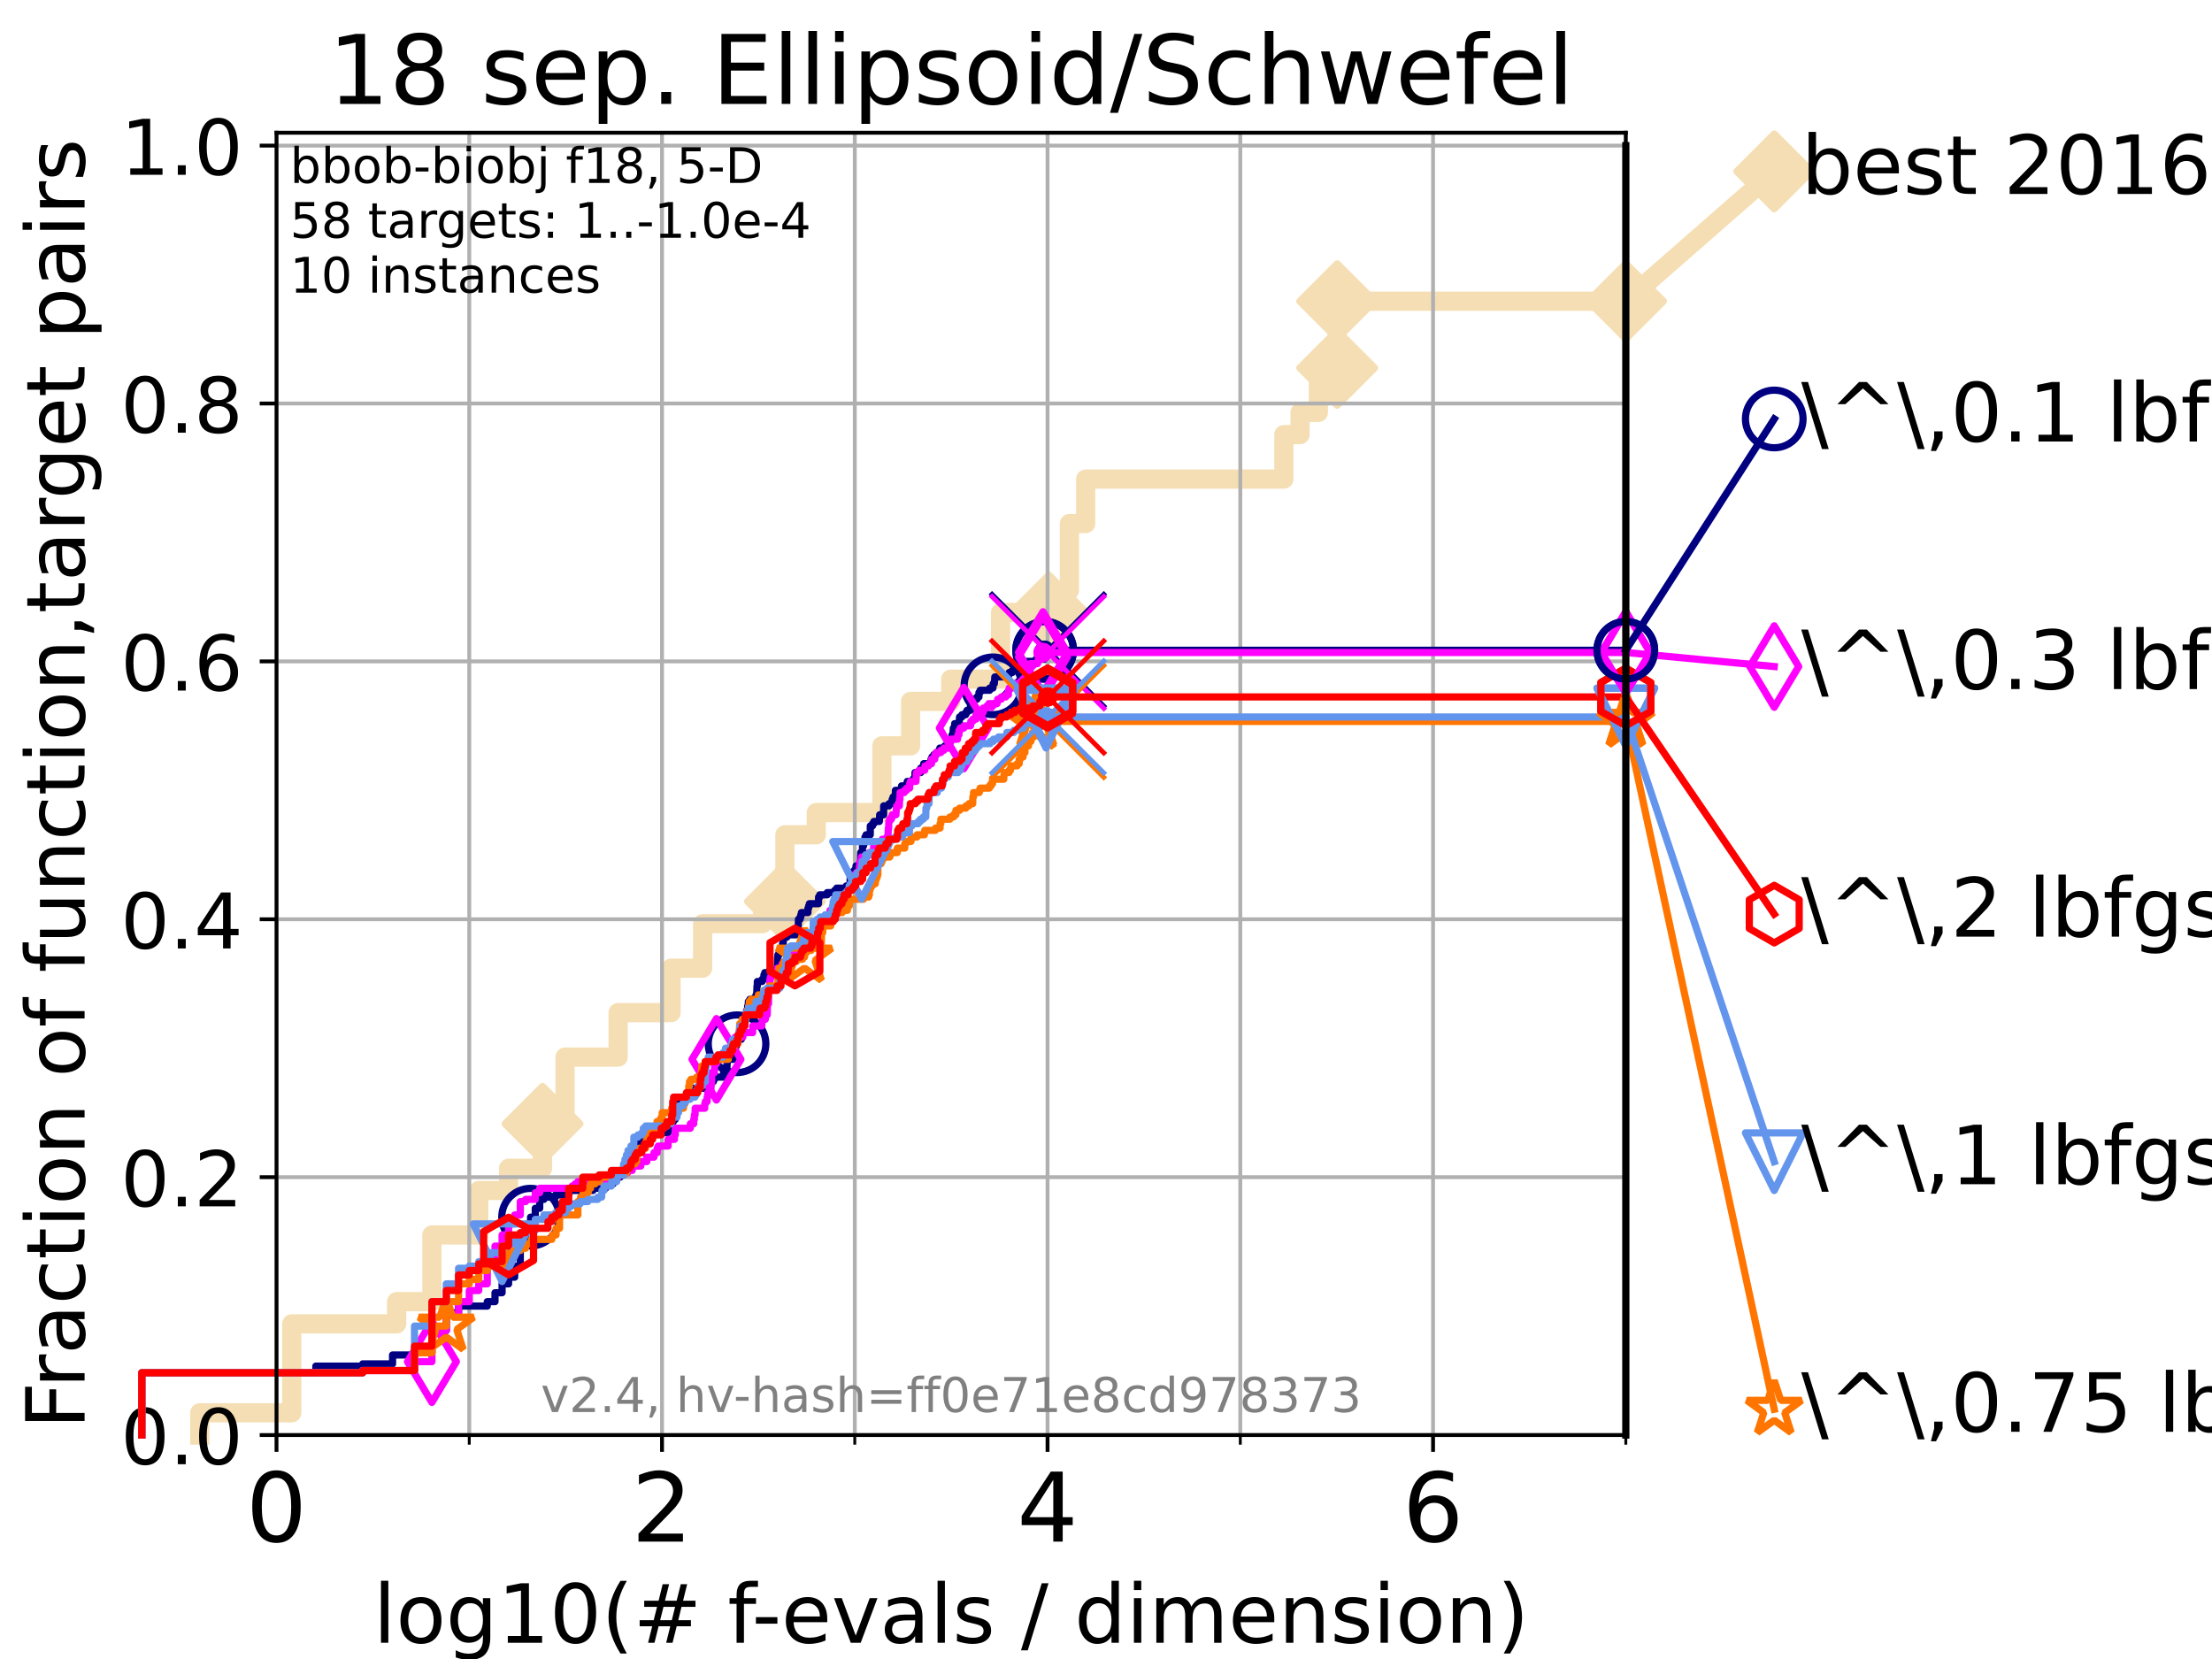 <?xml version="1.0" encoding="utf-8" standalone="no"?>
<!DOCTYPE svg PUBLIC "-//W3C//DTD SVG 1.1//EN"
  "http://www.w3.org/Graphics/SVG/1.1/DTD/svg11.dtd">
<!-- Created with matplotlib (https://matplotlib.org/) -->
<svg height="345.6pt" version="1.1" viewBox="0 0 460.8 345.6" width="460.8pt" xmlns="http://www.w3.org/2000/svg" xmlns:xlink="http://www.w3.org/1999/xlink">
 <defs>
  <style type="text/css">*{stroke-linecap:butt;stroke-linejoin:round;}</style>
 </defs>
 <g id="figure_1">
  <g id="patch_1">
   <path d="M 0 345.6 
L 460.8 345.6 
L 460.8 0 
L 0 0 
z
" style="fill:#ffffff;"/>
  </g>
  <g id="axes_1">
   <g id="patch_2">
    <path d="M 57.6 298.944 
L 338.688 298.944 
L 338.688 27.648 
L 57.6 27.648 
z
" style="fill:#ffffff;"/>
   </g>
   <g id="line2d_1">
    <path d="M 41.621 298.944 
L 41.621 294.313 
L 60.78 294.313 
L 60.78 275.788 
L 82.627 275.788 
L 82.627 271.157 
L 89.973 271.157 
L 89.973 257.263 
L 99.732 257.263 
L 99.732 248.001 
L 105.952 248.001 
L 105.952 243.37 
L 113.023 243.37 
L 113.023 234.107 
L 117.71 234.107 
L 117.71 220.214 
L 128.768 220.214 
L 128.768 210.951 
L 139.794 210.951 
L 139.794 201.689 
L 146.367 201.689 
L 146.367 192.426 
L 158.858 192.426 
L 158.858 187.795 
L 163.51 187.795 
L 163.51 173.901 
L 170.042 173.901 
L 170.042 169.27 
L 183.713 169.27 
L 183.713 155.377 
L 189.691 155.377 
L 189.691 146.114 
L 198.054 146.114 
L 198.054 141.483 
L 208.433 141.483 
L 208.433 127.589 
L 218.499 127.589 
L 218.499 122.958 
L 222.782 122.958 
L 222.782 109.065 
L 226.167 109.065 
L 226.167 99.802 
L 267.454 99.802 
L 267.454 90.54 
L 270.82 90.54 
L 270.82 85.909 
L 274.642 85.909 
L 274.642 76.646 
L 278.566 76.646 
L 278.566 62.753 
L 338.688 62.753 
" style="fill:none;stroke:#f5deb3;stroke-linecap:square;stroke-width:4;"/>
   </g>
   <g id="line2d_2">
    <defs>
     <path d="M 0 7.778 
L 7.778 0 
L 0 -7.778 
L -7.778 0 
z
" id="m4f98b53249" style="stroke:#f5deb3;stroke-linejoin:miter;stroke-width:1.5;"/>
    </defs>
    <g>
     <use style="fill:#f5deb3;stroke:#f5deb3;stroke-linejoin:miter;stroke-width:1.5;" x="113.023" xlink:href="#m4f98b53249" y="234.107"/>
     <use style="fill:#f5deb3;stroke:#f5deb3;stroke-linejoin:miter;stroke-width:1.5;" x="163.51" xlink:href="#m4f98b53249" y="187.795"/>
     <use style="fill:#f5deb3;stroke:#f5deb3;stroke-linejoin:miter;stroke-width:1.5;" x="218.499" xlink:href="#m4f98b53249" y="127.589"/>
     <use style="fill:#f5deb3;stroke:#f5deb3;stroke-linejoin:miter;stroke-width:1.5;" x="278.566" xlink:href="#m4f98b53249" y="76.646"/>
     <use style="fill:#f5deb3;stroke:#f5deb3;stroke-linejoin:miter;stroke-width:1.5;" x="278.566" xlink:href="#m4f98b53249" y="62.753"/>
     <use style="fill:#f5deb3;stroke:#f5deb3;stroke-linejoin:miter;stroke-width:1.5;" x="338.688" xlink:href="#m4f98b53249" y="62.753"/>
    </g>
   </g>
   <g id="line2d_3">
    <path style="fill:none;stroke:#f5deb3;stroke-linecap:square;stroke-width:4;"/>
    <g/>
   </g>
   <g id="line2d_4">
    <path d="M 338.688 62.753 
L 369.608 35.706 
" style="fill:none;stroke:#f5deb3;stroke-linecap:square;stroke-width:4;"/>
    <g>
     <use style="fill:#f5deb3;stroke:#f5deb3;stroke-linejoin:miter;stroke-width:1.5;" x="338.688" xlink:href="#m4f98b53249" y="62.753"/>
     <use style="fill:#f5deb3;stroke:#f5deb3;stroke-linejoin:miter;stroke-width:1.5;" x="369.608" xlink:href="#m4f98b53249" y="35.706"/>
    </g>
   </g>
   <g id="matplotlib.axis_1">
    <g id="xtick_1">
     <g id="line2d_5">
      <path clip-path="url(#p9eed4e6d88)" d="M 57.6 298.944 
L 57.6 27.648 
" style="fill:none;stroke:#b0b0b0;stroke-linecap:square;stroke-width:0.8;"/>
     </g>
     <g id="line2d_6">
      <defs>
       <path d="M 0 0 
L 0 3.5 
" id="m5c01155eab" style="stroke:#000000;stroke-width:0.8;"/>
      </defs>
      <g>
       <use style="stroke:#000000;stroke-width:0.8;" x="57.6" xlink:href="#m5c01155eab" y="298.944"/>
      </g>
     </g>
     <g id="text_1">
      <!-- 0 -->
      <g transform="translate(51.237 321.141)scale(0.2 -0.2)">
       <defs>
        <path d="M 31.781 66.406 
Q 24.172 66.406 20.328 58.906 
Q 16.5 51.422 16.5 36.375 
Q 16.5 21.391 20.328 13.891 
Q 24.172 6.391 31.781 6.391 
Q 39.453 6.391 43.281 13.891 
Q 47.125 21.391 47.125 36.375 
Q 47.125 51.422 43.281 58.906 
Q 39.453 66.406 31.781 66.406 
z
M 31.781 74.219 
Q 44.047 74.219 50.516 64.516 
Q 56.984 54.828 56.984 36.375 
Q 56.984 17.969 50.516 8.266 
Q 44.047 -1.422 31.781 -1.422 
Q 19.531 -1.422 13.062 8.266 
Q 6.594 17.969 6.594 36.375 
Q 6.594 54.828 13.062 64.516 
Q 19.531 74.219 31.781 74.219 
z
" id="DejaVuSans-48"/>
       </defs>
       <use xlink:href="#DejaVuSans-48"/>
      </g>
     </g>
    </g>
    <g id="xtick_2">
     <g id="line2d_7">
      <path clip-path="url(#p9eed4e6d88)" d="M 137.911 298.944 
L 137.911 27.648 
" style="fill:none;stroke:#b0b0b0;stroke-linecap:square;stroke-width:0.8;"/>
     </g>
     <g id="line2d_8">
      <g>
       <use style="stroke:#000000;stroke-width:0.8;" x="137.911" xlink:href="#m5c01155eab" y="298.944"/>
      </g>
     </g>
     <g id="text_2">
      <!-- 2 -->
      <g transform="translate(131.548 321.141)scale(0.2 -0.2)">
       <defs>
        <path d="M 19.188 8.297 
L 53.609 8.297 
L 53.609 0 
L 7.328 0 
L 7.328 8.297 
Q 12.938 14.109 22.625 23.891 
Q 32.328 33.688 34.812 36.531 
Q 39.547 41.844 41.422 45.531 
Q 43.312 49.219 43.312 52.781 
Q 43.312 58.594 39.234 62.25 
Q 35.156 65.922 28.609 65.922 
Q 23.969 65.922 18.812 64.312 
Q 13.672 62.703 7.812 59.422 
L 7.812 69.391 
Q 13.766 71.781 18.938 73 
Q 24.125 74.219 28.422 74.219 
Q 39.75 74.219 46.484 68.547 
Q 53.219 62.891 53.219 53.422 
Q 53.219 48.922 51.531 44.891 
Q 49.859 40.875 45.406 35.406 
Q 44.188 33.984 37.641 27.219 
Q 31.109 20.453 19.188 8.297 
z
" id="DejaVuSans-50"/>
       </defs>
       <use xlink:href="#DejaVuSans-50"/>
      </g>
     </g>
    </g>
    <g id="xtick_3">
     <g id="line2d_9">
      <path clip-path="url(#p9eed4e6d88)" d="M 218.222 298.944 
L 218.222 27.648 
" style="fill:none;stroke:#b0b0b0;stroke-linecap:square;stroke-width:0.8;"/>
     </g>
     <g id="line2d_10">
      <g>
       <use style="stroke:#000000;stroke-width:0.8;" x="218.222" xlink:href="#m5c01155eab" y="298.944"/>
      </g>
     </g>
     <g id="text_3">
      <!-- 4 -->
      <g transform="translate(211.859 321.141)scale(0.2 -0.2)">
       <defs>
        <path d="M 37.797 64.312 
L 12.891 25.391 
L 37.797 25.391 
z
M 35.203 72.906 
L 47.609 72.906 
L 47.609 25.391 
L 58.016 25.391 
L 58.016 17.188 
L 47.609 17.188 
L 47.609 0 
L 37.797 0 
L 37.797 17.188 
L 4.891 17.188 
L 4.891 26.703 
z
" id="DejaVuSans-52"/>
       </defs>
       <use xlink:href="#DejaVuSans-52"/>
      </g>
     </g>
    </g>
    <g id="xtick_4">
     <g id="line2d_11">
      <path clip-path="url(#p9eed4e6d88)" d="M 298.533 298.944 
L 298.533 27.648 
" style="fill:none;stroke:#b0b0b0;stroke-linecap:square;stroke-width:0.8;"/>
     </g>
     <g id="line2d_12">
      <g>
       <use style="stroke:#000000;stroke-width:0.8;" x="298.533" xlink:href="#m5c01155eab" y="298.944"/>
      </g>
     </g>
     <g id="text_4">
      <!-- 6 -->
      <g transform="translate(292.17 321.141)scale(0.2 -0.2)">
       <defs>
        <path d="M 33.016 40.375 
Q 26.375 40.375 22.484 35.828 
Q 18.609 31.297 18.609 23.391 
Q 18.609 15.531 22.484 10.953 
Q 26.375 6.391 33.016 6.391 
Q 39.656 6.391 43.531 10.953 
Q 47.406 15.531 47.406 23.391 
Q 47.406 31.297 43.531 35.828 
Q 39.656 40.375 33.016 40.375 
z
M 52.594 71.297 
L 52.594 62.312 
Q 48.875 64.062 45.094 64.984 
Q 41.312 65.922 37.594 65.922 
Q 27.828 65.922 22.672 59.328 
Q 17.531 52.734 16.797 39.406 
Q 19.672 43.656 24.016 45.922 
Q 28.375 48.188 33.594 48.188 
Q 44.578 48.188 50.953 41.516 
Q 57.328 34.859 57.328 23.391 
Q 57.328 12.156 50.688 5.359 
Q 44.047 -1.422 33.016 -1.422 
Q 20.359 -1.422 13.672 8.266 
Q 6.984 17.969 6.984 36.375 
Q 6.984 53.656 15.188 63.938 
Q 23.391 74.219 37.203 74.219 
Q 40.922 74.219 44.703 73.484 
Q 48.484 72.75 52.594 71.297 
z
" id="DejaVuSans-54"/>
       </defs>
       <use xlink:href="#DejaVuSans-54"/>
      </g>
     </g>
    </g>
    <g id="xtick_5">
     <g id="line2d_13">
      <path clip-path="url(#p9eed4e6d88)" d="M 97.755 298.944 
L 97.755 27.648 
" style="fill:none;stroke:#b0b0b0;stroke-linecap:square;stroke-width:0.8;"/>
     </g>
     <g id="line2d_14">
      <defs>
       <path d="M 0 0 
L 0 2 
" id="me0c2fd0a9d" style="stroke:#000000;stroke-width:0.6;"/>
      </defs>
      <g>
       <use style="stroke:#000000;stroke-width:0.6;" x="97.755" xlink:href="#me0c2fd0a9d" y="298.944"/>
      </g>
     </g>
    </g>
    <g id="xtick_6">
     <g id="line2d_15">
      <path clip-path="url(#p9eed4e6d88)" d="M 178.066 298.944 
L 178.066 27.648 
" style="fill:none;stroke:#b0b0b0;stroke-linecap:square;stroke-width:0.8;"/>
     </g>
     <g id="line2d_16">
      <g>
       <use style="stroke:#000000;stroke-width:0.6;" x="178.066" xlink:href="#me0c2fd0a9d" y="298.944"/>
      </g>
     </g>
    </g>
    <g id="xtick_7">
     <g id="line2d_17">
      <path clip-path="url(#p9eed4e6d88)" d="M 258.377 298.944 
L 258.377 27.648 
" style="fill:none;stroke:#b0b0b0;stroke-linecap:square;stroke-width:0.8;"/>
     </g>
     <g id="line2d_18">
      <g>
       <use style="stroke:#000000;stroke-width:0.6;" x="258.377" xlink:href="#me0c2fd0a9d" y="298.944"/>
      </g>
     </g>
    </g>
    <g id="xtick_8">
     <g id="line2d_19">
      <path clip-path="url(#p9eed4e6d88)" d="M 338.688 298.944 
L 338.688 27.648 
" style="fill:none;stroke:#b0b0b0;stroke-linecap:square;stroke-width:0.8;"/>
     </g>
     <g id="line2d_20">
      <g>
       <use style="stroke:#000000;stroke-width:0.6;" x="338.688" xlink:href="#me0c2fd0a9d" y="298.944"/>
      </g>
     </g>
    </g>
    <g id="text_5">
     <!-- log10(# f-evals / dimension) -->
     <g transform="translate(77.764 342.218)scale(0.17 -0.17)">
      <defs>
       <path d="M 9.422 75.984 
L 18.406 75.984 
L 18.406 0 
L 9.422 0 
z
" id="DejaVuSans-108"/>
       <path d="M 30.609 48.391 
Q 23.391 48.391 19.188 42.75 
Q 14.984 37.109 14.984 27.297 
Q 14.984 17.484 19.156 11.844 
Q 23.344 6.203 30.609 6.203 
Q 37.797 6.203 41.984 11.859 
Q 46.188 17.531 46.188 27.297 
Q 46.188 37.016 41.984 42.703 
Q 37.797 48.391 30.609 48.391 
z
M 30.609 56 
Q 42.328 56 49.016 48.375 
Q 55.719 40.766 55.719 27.297 
Q 55.719 13.875 49.016 6.219 
Q 42.328 -1.422 30.609 -1.422 
Q 18.844 -1.422 12.172 6.219 
Q 5.516 13.875 5.516 27.297 
Q 5.516 40.766 12.172 48.375 
Q 18.844 56 30.609 56 
z
" id="DejaVuSans-111"/>
       <path d="M 45.406 27.984 
Q 45.406 37.75 41.375 43.109 
Q 37.359 48.484 30.078 48.484 
Q 22.859 48.484 18.828 43.109 
Q 14.797 37.75 14.797 27.984 
Q 14.797 18.266 18.828 12.891 
Q 22.859 7.516 30.078 7.516 
Q 37.359 7.516 41.375 12.891 
Q 45.406 18.266 45.406 27.984 
z
M 54.391 6.781 
Q 54.391 -7.172 48.188 -13.984 
Q 42 -20.797 29.203 -20.797 
Q 24.469 -20.797 20.266 -20.094 
Q 16.062 -19.391 12.109 -17.922 
L 12.109 -9.188 
Q 16.062 -11.328 19.922 -12.344 
Q 23.781 -13.375 27.781 -13.375 
Q 36.625 -13.375 41.016 -8.766 
Q 45.406 -4.156 45.406 5.172 
L 45.406 9.625 
Q 42.625 4.781 38.281 2.391 
Q 33.938 0 27.875 0 
Q 17.828 0 11.672 7.656 
Q 5.516 15.328 5.516 27.984 
Q 5.516 40.672 11.672 48.328 
Q 17.828 56 27.875 56 
Q 33.938 56 38.281 53.609 
Q 42.625 51.219 45.406 46.391 
L 45.406 54.688 
L 54.391 54.688 
z
" id="DejaVuSans-103"/>
       <path d="M 12.406 8.297 
L 28.516 8.297 
L 28.516 63.922 
L 10.984 60.406 
L 10.984 69.391 
L 28.422 72.906 
L 38.281 72.906 
L 38.281 8.297 
L 54.391 8.297 
L 54.391 0 
L 12.406 0 
z
" id="DejaVuSans-49"/>
       <path d="M 31 75.875 
Q 24.469 64.656 21.281 53.656 
Q 18.109 42.672 18.109 31.391 
Q 18.109 20.125 21.312 9.062 
Q 24.516 -2 31 -13.188 
L 23.188 -13.188 
Q 15.875 -1.703 12.234 9.375 
Q 8.594 20.453 8.594 31.391 
Q 8.594 42.281 12.203 53.312 
Q 15.828 64.359 23.188 75.875 
z
" id="DejaVuSans-40"/>
       <path d="M 51.125 44 
L 36.922 44 
L 32.812 27.688 
L 47.125 27.688 
z
M 43.797 71.781 
L 38.719 51.516 
L 52.984 51.516 
L 58.109 71.781 
L 65.922 71.781 
L 60.891 51.516 
L 76.125 51.516 
L 76.125 44 
L 58.984 44 
L 54.984 27.688 
L 70.516 27.688 
L 70.516 20.219 
L 53.078 20.219 
L 48 0 
L 40.188 0 
L 45.219 20.219 
L 30.906 20.219 
L 25.875 0 
L 18.016 0 
L 23.094 20.219 
L 7.719 20.219 
L 7.719 27.688 
L 24.906 27.688 
L 29 44 
L 13.281 44 
L 13.281 51.516 
L 30.906 51.516 
L 35.891 71.781 
z
" id="DejaVuSans-35"/>
       <path id="DejaVuSans-32"/>
       <path d="M 37.109 75.984 
L 37.109 68.5 
L 28.516 68.5 
Q 23.688 68.5 21.797 66.547 
Q 19.922 64.594 19.922 59.516 
L 19.922 54.688 
L 34.719 54.688 
L 34.719 47.703 
L 19.922 47.703 
L 19.922 0 
L 10.891 0 
L 10.891 47.703 
L 2.297 47.703 
L 2.297 54.688 
L 10.891 54.688 
L 10.891 58.5 
Q 10.891 67.625 15.141 71.797 
Q 19.391 75.984 28.609 75.984 
z
" id="DejaVuSans-102"/>
       <path d="M 4.891 31.391 
L 31.203 31.391 
L 31.203 23.391 
L 4.891 23.391 
z
" id="DejaVuSans-45"/>
       <path d="M 56.203 29.594 
L 56.203 25.203 
L 14.891 25.203 
Q 15.484 15.922 20.484 11.062 
Q 25.484 6.203 34.422 6.203 
Q 39.594 6.203 44.453 7.469 
Q 49.312 8.734 54.109 11.281 
L 54.109 2.781 
Q 49.266 0.734 44.188 -0.344 
Q 39.109 -1.422 33.891 -1.422 
Q 20.797 -1.422 13.156 6.188 
Q 5.516 13.812 5.516 26.812 
Q 5.516 40.234 12.766 48.109 
Q 20.016 56 32.328 56 
Q 43.359 56 49.781 48.891 
Q 56.203 41.797 56.203 29.594 
z
M 47.219 32.234 
Q 47.125 39.594 43.094 43.984 
Q 39.062 48.391 32.422 48.391 
Q 24.906 48.391 20.391 44.141 
Q 15.875 39.891 15.188 32.172 
z
" id="DejaVuSans-101"/>
       <path d="M 2.984 54.688 
L 12.5 54.688 
L 29.594 8.797 
L 46.688 54.688 
L 56.203 54.688 
L 35.688 0 
L 23.484 0 
z
" id="DejaVuSans-118"/>
       <path d="M 34.281 27.484 
Q 23.391 27.484 19.188 25 
Q 14.984 22.516 14.984 16.5 
Q 14.984 11.719 18.141 8.906 
Q 21.297 6.109 26.703 6.109 
Q 34.188 6.109 38.703 11.406 
Q 43.219 16.703 43.219 25.484 
L 43.219 27.484 
z
M 52.203 31.203 
L 52.203 0 
L 43.219 0 
L 43.219 8.297 
Q 40.141 3.328 35.547 0.953 
Q 30.953 -1.422 24.312 -1.422 
Q 15.922 -1.422 10.953 3.297 
Q 6 8.016 6 15.922 
Q 6 25.141 12.172 29.828 
Q 18.359 34.516 30.609 34.516 
L 43.219 34.516 
L 43.219 35.406 
Q 43.219 41.609 39.141 45 
Q 35.062 48.391 27.688 48.391 
Q 23 48.391 18.547 47.266 
Q 14.109 46.141 10.016 43.891 
L 10.016 52.203 
Q 14.938 54.109 19.578 55.047 
Q 24.219 56 28.609 56 
Q 40.484 56 46.344 49.844 
Q 52.203 43.703 52.203 31.203 
z
" id="DejaVuSans-97"/>
       <path d="M 44.281 53.078 
L 44.281 44.578 
Q 40.484 46.531 36.375 47.5 
Q 32.281 48.484 27.875 48.484 
Q 21.188 48.484 17.844 46.438 
Q 14.5 44.391 14.5 40.281 
Q 14.5 37.156 16.891 35.375 
Q 19.281 33.594 26.516 31.984 
L 29.594 31.297 
Q 39.156 29.25 43.188 25.516 
Q 47.219 21.781 47.219 15.094 
Q 47.219 7.469 41.188 3.016 
Q 35.156 -1.422 24.609 -1.422 
Q 20.219 -1.422 15.453 -0.562 
Q 10.688 0.297 5.422 2 
L 5.422 11.281 
Q 10.406 8.688 15.234 7.391 
Q 20.062 6.109 24.812 6.109 
Q 31.156 6.109 34.562 8.281 
Q 37.984 10.453 37.984 14.406 
Q 37.984 18.062 35.516 20.016 
Q 33.062 21.969 24.703 23.781 
L 21.578 24.516 
Q 13.234 26.266 9.516 29.906 
Q 5.812 33.547 5.812 39.891 
Q 5.812 47.609 11.281 51.797 
Q 16.75 56 26.812 56 
Q 31.781 56 36.172 55.266 
Q 40.578 54.547 44.281 53.078 
z
" id="DejaVuSans-115"/>
       <path d="M 25.391 72.906 
L 33.688 72.906 
L 8.297 -9.281 
L 0 -9.281 
z
" id="DejaVuSans-47"/>
       <path d="M 45.406 46.391 
L 45.406 75.984 
L 54.391 75.984 
L 54.391 0 
L 45.406 0 
L 45.406 8.203 
Q 42.578 3.328 38.25 0.953 
Q 33.938 -1.422 27.875 -1.422 
Q 17.969 -1.422 11.734 6.484 
Q 5.516 14.406 5.516 27.297 
Q 5.516 40.188 11.734 48.094 
Q 17.969 56 27.875 56 
Q 33.938 56 38.25 53.625 
Q 42.578 51.266 45.406 46.391 
z
M 14.797 27.297 
Q 14.797 17.391 18.875 11.75 
Q 22.953 6.109 30.078 6.109 
Q 37.203 6.109 41.297 11.75 
Q 45.406 17.391 45.406 27.297 
Q 45.406 37.203 41.297 42.844 
Q 37.203 48.484 30.078 48.484 
Q 22.953 48.484 18.875 42.844 
Q 14.797 37.203 14.797 27.297 
z
" id="DejaVuSans-100"/>
       <path d="M 9.422 54.688 
L 18.406 54.688 
L 18.406 0 
L 9.422 0 
z
M 9.422 75.984 
L 18.406 75.984 
L 18.406 64.594 
L 9.422 64.594 
z
" id="DejaVuSans-105"/>
       <path d="M 52 44.188 
Q 55.375 50.25 60.062 53.125 
Q 64.75 56 71.094 56 
Q 79.641 56 84.281 50.016 
Q 88.922 44.047 88.922 33.016 
L 88.922 0 
L 79.891 0 
L 79.891 32.719 
Q 79.891 40.578 77.094 44.375 
Q 74.312 48.188 68.609 48.188 
Q 61.625 48.188 57.562 43.547 
Q 53.516 38.922 53.516 30.906 
L 53.516 0 
L 44.484 0 
L 44.484 32.719 
Q 44.484 40.625 41.703 44.406 
Q 38.922 48.188 33.109 48.188 
Q 26.219 48.188 22.156 43.531 
Q 18.109 38.875 18.109 30.906 
L 18.109 0 
L 9.078 0 
L 9.078 54.688 
L 18.109 54.688 
L 18.109 46.188 
Q 21.188 51.219 25.484 53.609 
Q 29.781 56 35.688 56 
Q 41.656 56 45.828 52.969 
Q 50 49.953 52 44.188 
z
" id="DejaVuSans-109"/>
       <path d="M 54.891 33.016 
L 54.891 0 
L 45.906 0 
L 45.906 32.719 
Q 45.906 40.484 42.875 44.328 
Q 39.844 48.188 33.797 48.188 
Q 26.516 48.188 22.312 43.547 
Q 18.109 38.922 18.109 30.906 
L 18.109 0 
L 9.078 0 
L 9.078 54.688 
L 18.109 54.688 
L 18.109 46.188 
Q 21.344 51.125 25.703 53.562 
Q 30.078 56 35.797 56 
Q 45.219 56 50.047 50.172 
Q 54.891 44.344 54.891 33.016 
z
" id="DejaVuSans-110"/>
       <path d="M 8.016 75.875 
L 15.828 75.875 
Q 23.141 64.359 26.781 53.312 
Q 30.422 42.281 30.422 31.391 
Q 30.422 20.453 26.781 9.375 
Q 23.141 -1.703 15.828 -13.188 
L 8.016 -13.188 
Q 14.5 -2 17.703 9.062 
Q 20.906 20.125 20.906 31.391 
Q 20.906 42.672 17.703 53.656 
Q 14.5 64.656 8.016 75.875 
z
" id="DejaVuSans-41"/>
      </defs>
      <use xlink:href="#DejaVuSans-108"/>
      <use x="27.783" xlink:href="#DejaVuSans-111"/>
      <use x="88.965" xlink:href="#DejaVuSans-103"/>
      <use x="152.441" xlink:href="#DejaVuSans-49"/>
      <use x="216.064" xlink:href="#DejaVuSans-48"/>
      <use x="279.688" xlink:href="#DejaVuSans-40"/>
      <use x="318.701" xlink:href="#DejaVuSans-35"/>
      <use x="402.49" xlink:href="#DejaVuSans-32"/>
      <use x="434.277" xlink:href="#DejaVuSans-102"/>
      <use x="463.982" xlink:href="#DejaVuSans-45"/>
      <use x="500.066" xlink:href="#DejaVuSans-101"/>
      <use x="561.59" xlink:href="#DejaVuSans-118"/>
      <use x="620.77" xlink:href="#DejaVuSans-97"/>
      <use x="682.049" xlink:href="#DejaVuSans-108"/>
      <use x="709.832" xlink:href="#DejaVuSans-115"/>
      <use x="761.932" xlink:href="#DejaVuSans-32"/>
      <use x="793.719" xlink:href="#DejaVuSans-47"/>
      <use x="827.41" xlink:href="#DejaVuSans-32"/>
      <use x="859.197" xlink:href="#DejaVuSans-100"/>
      <use x="922.674" xlink:href="#DejaVuSans-105"/>
      <use x="950.457" xlink:href="#DejaVuSans-109"/>
      <use x="1047.869" xlink:href="#DejaVuSans-101"/>
      <use x="1109.393" xlink:href="#DejaVuSans-110"/>
      <use x="1172.771" xlink:href="#DejaVuSans-115"/>
      <use x="1224.871" xlink:href="#DejaVuSans-105"/>
      <use x="1252.654" xlink:href="#DejaVuSans-111"/>
      <use x="1313.836" xlink:href="#DejaVuSans-110"/>
      <use x="1377.215" xlink:href="#DejaVuSans-41"/>
     </g>
    </g>
   </g>
   <g id="matplotlib.axis_2">
    <g id="ytick_1">
     <g id="line2d_21">
      <path clip-path="url(#p9eed4e6d88)" d="M 57.6 298.944 
L 338.688 298.944 
" style="fill:none;stroke:#b0b0b0;stroke-linecap:square;stroke-width:0.8;"/>
     </g>
     <g id="line2d_22">
      <defs>
       <path d="M 0 0 
L -3.5 0 
" id="m8474f3dd79" style="stroke:#000000;stroke-width:0.8;"/>
      </defs>
      <g>
       <use style="stroke:#000000;stroke-width:0.8;" x="57.6" xlink:href="#m8474f3dd79" y="298.944"/>
      </g>
     </g>
     <g id="text_6">
      <!-- 0.0 -->
      <g transform="translate(25.155 305.023)scale(0.16 -0.16)">
       <defs>
        <path d="M 10.688 12.406 
L 21 12.406 
L 21 0 
L 10.688 0 
z
" id="DejaVuSans-46"/>
       </defs>
       <use xlink:href="#DejaVuSans-48"/>
       <use x="63.623" xlink:href="#DejaVuSans-46"/>
       <use x="95.41" xlink:href="#DejaVuSans-48"/>
      </g>
     </g>
    </g>
    <g id="ytick_2">
     <g id="line2d_23">
      <path clip-path="url(#p9eed4e6d88)" d="M 57.6 245.222 
L 338.688 245.222 
" style="fill:none;stroke:#b0b0b0;stroke-linecap:square;stroke-width:0.8;"/>
     </g>
     <g id="line2d_24">
      <g>
       <use style="stroke:#000000;stroke-width:0.8;" x="57.6" xlink:href="#m8474f3dd79" y="245.222"/>
      </g>
     </g>
     <g id="text_7">
      <!-- 0.2 -->
      <g transform="translate(25.155 251.301)scale(0.16 -0.16)">
       <use xlink:href="#DejaVuSans-48"/>
       <use x="63.623" xlink:href="#DejaVuSans-46"/>
       <use x="95.41" xlink:href="#DejaVuSans-50"/>
      </g>
     </g>
    </g>
    <g id="ytick_3">
     <g id="line2d_25">
      <path clip-path="url(#p9eed4e6d88)" d="M 57.6 191.5 
L 338.688 191.5 
" style="fill:none;stroke:#b0b0b0;stroke-linecap:square;stroke-width:0.8;"/>
     </g>
     <g id="line2d_26">
      <g>
       <use style="stroke:#000000;stroke-width:0.8;" x="57.6" xlink:href="#m8474f3dd79" y="191.5"/>
      </g>
     </g>
     <g id="text_8">
      <!-- 0.4 -->
      <g transform="translate(25.155 197.579)scale(0.16 -0.16)">
       <use xlink:href="#DejaVuSans-48"/>
       <use x="63.623" xlink:href="#DejaVuSans-46"/>
       <use x="95.41" xlink:href="#DejaVuSans-52"/>
      </g>
     </g>
    </g>
    <g id="ytick_4">
     <g id="line2d_27">
      <path clip-path="url(#p9eed4e6d88)" d="M 57.6 137.778 
L 338.688 137.778 
" style="fill:none;stroke:#b0b0b0;stroke-linecap:square;stroke-width:0.8;"/>
     </g>
     <g id="line2d_28">
      <g>
       <use style="stroke:#000000;stroke-width:0.8;" x="57.6" xlink:href="#m8474f3dd79" y="137.778"/>
      </g>
     </g>
     <g id="text_9">
      <!-- 0.6 -->
      <g transform="translate(25.155 143.857)scale(0.16 -0.16)">
       <use xlink:href="#DejaVuSans-48"/>
       <use x="63.623" xlink:href="#DejaVuSans-46"/>
       <use x="95.41" xlink:href="#DejaVuSans-54"/>
      </g>
     </g>
    </g>
    <g id="ytick_5">
     <g id="line2d_29">
      <path clip-path="url(#p9eed4e6d88)" d="M 57.6 84.056 
L 338.688 84.056 
" style="fill:none;stroke:#b0b0b0;stroke-linecap:square;stroke-width:0.8;"/>
     </g>
     <g id="line2d_30">
      <g>
       <use style="stroke:#000000;stroke-width:0.8;" x="57.6" xlink:href="#m8474f3dd79" y="84.056"/>
      </g>
     </g>
     <g id="text_10">
      <!-- 0.8 -->
      <g transform="translate(25.155 90.135)scale(0.16 -0.16)">
       <defs>
        <path d="M 31.781 34.625 
Q 24.75 34.625 20.719 30.859 
Q 16.703 27.094 16.703 20.516 
Q 16.703 13.922 20.719 10.156 
Q 24.75 6.391 31.781 6.391 
Q 38.812 6.391 42.859 10.172 
Q 46.922 13.969 46.922 20.516 
Q 46.922 27.094 42.891 30.859 
Q 38.875 34.625 31.781 34.625 
z
M 21.922 38.812 
Q 15.578 40.375 12.031 44.719 
Q 8.5 49.078 8.5 55.328 
Q 8.5 64.062 14.719 69.141 
Q 20.953 74.219 31.781 74.219 
Q 42.672 74.219 48.875 69.141 
Q 55.078 64.062 55.078 55.328 
Q 55.078 49.078 51.531 44.719 
Q 48 40.375 41.703 38.812 
Q 48.828 37.156 52.797 32.312 
Q 56.781 27.484 56.781 20.516 
Q 56.781 9.906 50.312 4.234 
Q 43.844 -1.422 31.781 -1.422 
Q 19.734 -1.422 13.25 4.234 
Q 6.781 9.906 6.781 20.516 
Q 6.781 27.484 10.781 32.312 
Q 14.797 37.156 21.922 38.812 
z
M 18.312 54.391 
Q 18.312 48.734 21.844 45.562 
Q 25.391 42.391 31.781 42.391 
Q 38.141 42.391 41.719 45.562 
Q 45.312 48.734 45.312 54.391 
Q 45.312 60.062 41.719 63.234 
Q 38.141 66.406 31.781 66.406 
Q 25.391 66.406 21.844 63.234 
Q 18.312 60.062 18.312 54.391 
z
" id="DejaVuSans-56"/>
       </defs>
       <use xlink:href="#DejaVuSans-48"/>
       <use x="63.623" xlink:href="#DejaVuSans-46"/>
       <use x="95.41" xlink:href="#DejaVuSans-56"/>
      </g>
     </g>
    </g>
    <g id="ytick_6">
     <g id="line2d_31">
      <path clip-path="url(#p9eed4e6d88)" d="M 57.6 30.334 
L 338.688 30.334 
" style="fill:none;stroke:#b0b0b0;stroke-linecap:square;stroke-width:0.8;"/>
     </g>
     <g id="line2d_32">
      <g>
       <use style="stroke:#000000;stroke-width:0.8;" x="57.6" xlink:href="#m8474f3dd79" y="30.334"/>
      </g>
     </g>
     <g id="text_11">
      <!-- 1.0 -->
      <g transform="translate(25.155 36.413)scale(0.16 -0.16)">
       <use xlink:href="#DejaVuSans-49"/>
       <use x="63.623" xlink:href="#DejaVuSans-46"/>
       <use x="95.41" xlink:href="#DejaVuSans-48"/>
      </g>
     </g>
    </g>
    <g id="text_12">
     <!-- Fraction of function,target pairs -->
     <g transform="translate(17.62 297.681)rotate(-90)scale(0.17 -0.17)">
      <defs>
       <path d="M 9.812 72.906 
L 51.703 72.906 
L 51.703 64.594 
L 19.672 64.594 
L 19.672 43.109 
L 48.578 43.109 
L 48.578 34.812 
L 19.672 34.812 
L 19.672 0 
L 9.812 0 
z
" id="DejaVuSans-70"/>
       <path d="M 41.109 46.297 
Q 39.594 47.172 37.812 47.578 
Q 36.031 48 33.891 48 
Q 26.266 48 22.188 43.047 
Q 18.109 38.094 18.109 28.812 
L 18.109 0 
L 9.078 0 
L 9.078 54.688 
L 18.109 54.688 
L 18.109 46.188 
Q 20.953 51.172 25.484 53.578 
Q 30.031 56 36.531 56 
Q 37.453 56 38.578 55.875 
Q 39.703 55.766 41.062 55.516 
z
" id="DejaVuSans-114"/>
       <path d="M 48.781 52.594 
L 48.781 44.188 
Q 44.969 46.297 41.141 47.344 
Q 37.312 48.391 33.406 48.391 
Q 24.656 48.391 19.812 42.844 
Q 14.984 37.312 14.984 27.297 
Q 14.984 17.281 19.812 11.734 
Q 24.656 6.203 33.406 6.203 
Q 37.312 6.203 41.141 7.25 
Q 44.969 8.297 48.781 10.406 
L 48.781 2.094 
Q 45.016 0.344 40.984 -0.531 
Q 36.969 -1.422 32.422 -1.422 
Q 20.062 -1.422 12.781 6.344 
Q 5.516 14.109 5.516 27.297 
Q 5.516 40.672 12.859 48.328 
Q 20.219 56 33.016 56 
Q 37.156 56 41.109 55.141 
Q 45.062 54.297 48.781 52.594 
z
" id="DejaVuSans-99"/>
       <path d="M 18.312 70.219 
L 18.312 54.688 
L 36.812 54.688 
L 36.812 47.703 
L 18.312 47.703 
L 18.312 18.016 
Q 18.312 11.328 20.141 9.422 
Q 21.969 7.516 27.594 7.516 
L 36.812 7.516 
L 36.812 0 
L 27.594 0 
Q 17.188 0 13.234 3.875 
Q 9.281 7.766 9.281 18.016 
L 9.281 47.703 
L 2.688 47.703 
L 2.688 54.688 
L 9.281 54.688 
L 9.281 70.219 
z
" id="DejaVuSans-116"/>
       <path d="M 8.5 21.578 
L 8.5 54.688 
L 17.484 54.688 
L 17.484 21.922 
Q 17.484 14.156 20.5 10.266 
Q 23.531 6.391 29.594 6.391 
Q 36.859 6.391 41.078 11.031 
Q 45.312 15.672 45.312 23.688 
L 45.312 54.688 
L 54.297 54.688 
L 54.297 0 
L 45.312 0 
L 45.312 8.406 
Q 42.047 3.422 37.719 1 
Q 33.406 -1.422 27.688 -1.422 
Q 18.266 -1.422 13.375 4.438 
Q 8.5 10.297 8.5 21.578 
z
M 31.109 56 
z
" id="DejaVuSans-117"/>
       <path d="M 11.719 12.406 
L 22.016 12.406 
L 22.016 4 
L 14.016 -11.625 
L 7.719 -11.625 
L 11.719 4 
z
" id="DejaVuSans-44"/>
       <path d="M 18.109 8.203 
L 18.109 -20.797 
L 9.078 -20.797 
L 9.078 54.688 
L 18.109 54.688 
L 18.109 46.391 
Q 20.953 51.266 25.266 53.625 
Q 29.594 56 35.594 56 
Q 45.562 56 51.781 48.094 
Q 58.016 40.188 58.016 27.297 
Q 58.016 14.406 51.781 6.484 
Q 45.562 -1.422 35.594 -1.422 
Q 29.594 -1.422 25.266 0.953 
Q 20.953 3.328 18.109 8.203 
z
M 48.688 27.297 
Q 48.688 37.203 44.609 42.844 
Q 40.531 48.484 33.406 48.484 
Q 26.266 48.484 22.188 42.844 
Q 18.109 37.203 18.109 27.297 
Q 18.109 17.391 22.188 11.75 
Q 26.266 6.109 33.406 6.109 
Q 40.531 6.109 44.609 11.75 
Q 48.688 17.391 48.688 27.297 
z
" id="DejaVuSans-112"/>
      </defs>
      <use xlink:href="#DejaVuSans-70"/>
      <use x="50.27" xlink:href="#DejaVuSans-114"/>
      <use x="91.383" xlink:href="#DejaVuSans-97"/>
      <use x="152.662" xlink:href="#DejaVuSans-99"/>
      <use x="207.643" xlink:href="#DejaVuSans-116"/>
      <use x="246.852" xlink:href="#DejaVuSans-105"/>
      <use x="274.635" xlink:href="#DejaVuSans-111"/>
      <use x="335.816" xlink:href="#DejaVuSans-110"/>
      <use x="399.195" xlink:href="#DejaVuSans-32"/>
      <use x="430.982" xlink:href="#DejaVuSans-111"/>
      <use x="492.164" xlink:href="#DejaVuSans-102"/>
      <use x="527.369" xlink:href="#DejaVuSans-32"/>
      <use x="559.156" xlink:href="#DejaVuSans-102"/>
      <use x="594.361" xlink:href="#DejaVuSans-117"/>
      <use x="657.74" xlink:href="#DejaVuSans-110"/>
      <use x="721.119" xlink:href="#DejaVuSans-99"/>
      <use x="776.1" xlink:href="#DejaVuSans-116"/>
      <use x="815.309" xlink:href="#DejaVuSans-105"/>
      <use x="843.092" xlink:href="#DejaVuSans-111"/>
      <use x="904.273" xlink:href="#DejaVuSans-110"/>
      <use x="967.652" xlink:href="#DejaVuSans-44"/>
      <use x="999.439" xlink:href="#DejaVuSans-116"/>
      <use x="1038.648" xlink:href="#DejaVuSans-97"/>
      <use x="1099.928" xlink:href="#DejaVuSans-114"/>
      <use x="1139.291" xlink:href="#DejaVuSans-103"/>
      <use x="1202.768" xlink:href="#DejaVuSans-101"/>
      <use x="1264.291" xlink:href="#DejaVuSans-116"/>
      <use x="1303.5" xlink:href="#DejaVuSans-32"/>
      <use x="1335.287" xlink:href="#DejaVuSans-112"/>
      <use x="1398.764" xlink:href="#DejaVuSans-97"/>
      <use x="1460.043" xlink:href="#DejaVuSans-105"/>
      <use x="1487.826" xlink:href="#DejaVuSans-114"/>
      <use x="1528.939" xlink:href="#DejaVuSans-115"/>
     </g>
    </g>
   </g>
   <g id="line2d_33">
    <defs>
     <path d="M 0 1.5 
C 0.398 1.5 0.779 1.342 1.061 1.061 
C 1.342 0.779 1.5 0.398 1.5 0 
C 1.5 -0.398 1.342 -0.779 1.061 -1.061 
C 0.779 -1.342 0.398 -1.5 0 -1.5 
C -0.398 -1.5 -0.779 -1.342 -1.061 -1.061 
C -1.342 -0.779 -1.5 -0.398 -1.5 0 
C -1.5 0.398 -1.342 0.779 -1.061 1.061 
C -0.779 1.342 -0.398 1.5 0 1.5 
z
" id="mada0f30ce8" style="stroke:#f5deb3;"/>
    </defs>
    <g>
     <use style="fill:#f5deb3;stroke:#f5deb3;" x="278.566" xlink:href="#mada0f30ce8" y="62.753"/>
     <use style="fill:#f5deb3;stroke:#f5deb3;" x="278.566" xlink:href="#mada0f30ce8" y="62.753"/>
    </g>
   </g>
   <g id="line2d_34">
    <defs>
     <path d="M 0 1.5 
C 0.398 1.5 0.779 1.342 1.061 1.061 
C 1.342 0.779 1.5 0.398 1.5 0 
C 1.5 -0.398 1.342 -0.779 1.061 -1.061 
C 0.779 -1.342 0.398 -1.5 0 -1.5 
C -0.398 -1.5 -0.779 -1.342 -1.061 -1.061 
C -1.342 -0.779 -1.5 -0.398 -1.5 0 
C -1.5 0.398 -1.342 0.779 -1.061 1.061 
C -0.779 1.342 -0.398 1.5 0 1.5 
z
" id="m6d97c34cd7" style="stroke:#000080;"/>
    </defs>
    <g>
     <use style="fill:#000080;stroke:#000080;" x="217.621" xlink:href="#m6d97c34cd7" y="135.462"/>
     <use style="fill:#000080;stroke:#000080;" x="217.621" xlink:href="#m6d97c34cd7" y="135.462"/>
    </g>
   </g>
   <g id="line2d_35">
    <path d="M 29.533 298.944 
L 29.533 285.977 
L 65.797 285.977 
L 65.797 284.587 
L 75.556 284.587 
L 75.556 284.124 
L 81.776 284.124 
L 81.776 282.272 
L 86.351 282.272 
L 86.351 281.809 
L 89.973 281.809 
L 89.973 277.177 
L 92.969 277.177 
L 92.969 273.472 
L 95.526 273.472 
L 95.526 272.083 
L 101.507 272.083 
L 101.507 271.157 
L 103.118 271.157 
L 103.118 269.304 
L 104.592 269.304 
L 104.592 267.452 
L 105.952 267.452 
L 105.952 266.062 
L 107.213 266.062 
L 107.213 263.747 
L 108.389 263.747 
L 108.389 258.653 
L 109.491 258.653 
L 109.491 256.337 
L 110.527 256.337 
L 110.527 253.558 
L 111.506 253.558 
L 111.506 251.706 
L 112.432 251.706 
L 112.432 249.853 
L 113.311 249.853 
L 113.311 249.39 
L 115.711 249.39 
L 115.711 248.927 
L 118.471 248.927 
L 118.471 248.001 
L 123.514 248.001 
L 123.514 247.538 
L 126.168 247.538 
L 126.168 246.611 
L 127.737 246.611 
L 127.737 245.222 
L 129.176 245.222 
L 129.176 244.759 
L 129.853 244.759 
L 129.853 243.37 
L 130.182 243.37 
L 130.182 242.443 
L 132.036 242.443 
L 132.036 241.054 
L 132.327 241.054 
L 132.327 239.201 
L 132.613 239.201 
L 132.613 238.738 
L 133.443 238.738 
L 133.443 237.812 
L 134.236 237.812 
L 134.236 236.886 
L 135.957 236.886 
L 135.957 235.96 
L 139.188 235.96 
L 139.188 235.033 
L 139.573 235.033 
L 139.573 233.644 
L 140.287 233.644 
L 140.287 233.181 
L 140.679 233.181 
L 140.679 232.255 
L 140.856 232.255 
L 140.856 230.402 
L 141.379 230.402 
L 141.379 229.939 
L 141.549 229.939 
L 141.549 229.013 
L 142.216 229.013 
L 142.216 228.55 
L 143.502 228.55 
L 143.502 227.623 
L 144.197 227.623 
L 144.246 226.697 
L 146.937 226.697 
L 146.937 225.771 
L 147.927 225.771 
L 147.927 225.308 
L 148.62 225.308 
L 148.62 224.845 
L 148.845 224.845 
L 148.845 224.382 
L 150.733 224.382 
L 150.733 222.529 
L 151.438 222.529 
L 151.518 220.677 
L 152.752 220.677 
L 152.752 219.75 
L 153.106 219.75 
L 153.193 217.898 
L 153.438 217.898 
L 153.538 216.509 
L 154.44 216.509 
L 154.44 215.582 
L 154.574 215.582 
L 154.574 214.656 
L 154.814 214.656 
L 154.893 213.267 
L 155.051 213.267 
L 155.051 212.34 
L 155.297 212.34 
L 155.297 211.414 
L 155.527 211.414 
L 155.527 210.488 
L 155.754 210.488 
L 155.754 209.562 
L 155.892 209.562 
L 155.892 208.635 
L 156.2 208.635 
L 156.2 208.172 
L 157.266 208.172 
L 157.266 207.709 
L 157.495 207.709 
L 157.495 207.246 
L 157.63 207.246 
L 157.698 205.394 
L 157.765 205.394 
L 157.765 204.467 
L 158.764 204.467 
L 158.764 204.004 
L 159.139 204.004 
L 159.139 203.078 
L 159.324 203.078 
L 159.324 202.615 
L 160.288 202.615 
L 160.288 202.152 
L 161.885 202.152 
L 161.991 199.373 
L 162.052 199.373 
L 162.052 198.91 
L 162.295 198.91 
L 162.346 197.984 
L 162.661 197.984 
L 162.661 197.521 
L 163.012 197.521 
L 163.012 196.594 
L 163.16 196.594 
L 163.16 195.668 
L 163.307 195.668 
L 163.307 195.205 
L 163.938 195.205 
L 163.938 194.742 
L 165.81 194.742 
L 165.81 194.279 
L 166.255 194.279 
L 166.337 191.5 
L 166.682 191.5 
L 166.682 191.037 
L 166.823 191.037 
L 166.823 190.574 
L 166.942 190.574 
L 166.942 190.111 
L 168.312 190.111 
L 168.312 189.184 
L 168.458 189.184 
L 168.458 188.721 
L 168.603 188.721 
L 168.603 188.258 
L 170.511 188.258 
L 170.522 186.869 
L 170.767 186.869 
L 170.767 186.406 
L 172.328 186.406 
L 172.328 185.943 
L 173.867 185.943 
L 173.867 185.479 
L 174.292 185.479 
L 174.292 185.016 
L 176.298 185.016 
L 176.298 184.553 
L 177.065 184.553 
L 177.113 182.701 
L 177.373 182.701 
L 177.373 181.775 
L 177.954 181.775 
L 177.954 181.311 
L 178.322 181.311 
L 178.322 180.385 
L 179.079 180.385 
L 179.158 179.459 
L 179.256 179.459 
L 179.295 177.606 
L 179.668 177.606 
L 179.668 176.217 
L 179.893 176.217 
L 179.893 175.754 
L 180.043 175.754 
L 180.043 175.291 
L 180.191 175.291 
L 180.191 174.365 
L 180.415 174.365 
L 180.415 173.901 
L 181.292 173.901 
L 181.298 172.049 
L 181.761 172.049 
L 181.761 171.586 
L 182.044 171.586 
L 182.044 171.123 
L 183.188 171.123 
L 183.251 169.733 
L 184.071 169.733 
L 184.085 167.881 
L 185.198 167.881 
L 185.198 167.418 
L 185.761 167.418 
L 185.861 166.492 
L 186.046 166.492 
L 186.046 166.028 
L 186.482 166.028 
L 186.531 164.639 
L 187.812 164.639 
L 187.812 163.713 
L 188.862 163.713 
L 188.862 163.25 
L 188.997 163.25 
L 188.997 162.787 
L 190.184 162.787 
L 190.184 162.323 
L 190.568 162.323 
L 190.61 160.934 
L 191.808 160.934 
L 191.808 160.008 
L 192.424 160.008 
L 192.424 159.082 
L 193.894 159.082 
L 193.945 158.155 
L 194.14 158.155 
L 194.14 157.692 
L 194.523 157.692 
L 194.523 157.229 
L 195.043 157.229 
L 195.043 156.766 
L 195.593 156.766 
L 195.593 156.303 
L 195.781 156.303 
L 195.781 155.84 
L 196.815 155.84 
L 196.815 155.377 
L 197.762 155.377 
L 197.857 154.45 
L 198.073 154.45 
L 198.073 153.987 
L 198.332 153.987 
L 198.332 153.061 
L 198.49 153.061 
L 198.599 151.672 
L 198.873 151.672 
L 198.873 150.745 
L 199.807 150.745 
L 199.891 149.356 
L 200.383 149.356 
L 200.383 148.893 
L 201.173 148.893 
L 201.173 148.43 
L 201.459 148.43 
L 201.459 147.967 
L 202.167 147.967 
L 202.167 147.04 
L 202.806 147.04 
L 202.811 145.651 
L 203.531 145.651 
L 203.531 145.188 
L 203.934 145.188 
L 203.934 144.262 
L 204.18 144.262 
L 204.18 143.799 
L 206.167 143.799 
L 206.167 143.336 
L 206.846 143.336 
L 206.899 142.409 
L 207.143 142.409 
L 207.239 141.02 
L 210.017 141.02 
L 210.017 140.557 
L 210.225 140.557 
L 210.225 140.094 
L 210.89 140.094 
L 210.89 139.631 
L 211.456 139.631 
L 211.456 139.167 
L 211.951 139.167 
L 211.951 138.241 
L 213.95 138.241 
L 213.95 137.778 
L 215.82 137.778 
L 215.82 137.315 
L 217.534 137.315 
L 217.621 135.462 
L 338.688 135.462 
L 338.688 135.462 
" style="fill:none;stroke:#000080;stroke-linecap:square;stroke-width:1.5;"/>
   </g>
   <g id="line2d_36">
    <defs>
     <path d="M 0 6 
C 1.591 6 3.117 5.368 4.243 4.243 
C 5.368 3.117 6 1.591 6 0 
C 6 -1.591 5.368 -3.117 4.243 -4.243 
C 3.117 -5.368 1.591 -6 0 -6 
C -1.591 -6 -3.117 -5.368 -4.243 -4.243 
C -5.368 -3.117 -6 -1.591 -6 0 
C -6 1.591 -5.368 3.117 -4.243 4.243 
C -3.117 5.368 -1.591 6 0 6 
z
" id="m54fd872575" style="stroke:#000080;stroke-width:1.5;"/>
    </defs>
    <g>
     <use style="fill-opacity:0;stroke:#000080;stroke-width:1.5;" x="110.527" xlink:href="#m54fd872575" y="253.558"/>
     <use style="fill-opacity:0;stroke:#000080;stroke-width:1.5;" x="153.538" xlink:href="#m54fd872575" y="217.435"/>
     <use style="fill-opacity:0;stroke:#000080;stroke-width:1.5;" x="206.846" xlink:href="#m54fd872575" y="142.872"/>
     <use style="fill-opacity:0;stroke:#000080;stroke-width:1.5;" x="217.621" xlink:href="#m54fd872575" y="135.462"/>
     <use style="fill-opacity:0;stroke:#000080;stroke-width:1.5;" x="217.621" xlink:href="#m54fd872575" y="135.462"/>
     <use style="fill-opacity:0;stroke:#000080;stroke-width:1.5;" x="338.688" xlink:href="#m54fd872575" y="135.462"/>
    </g>
   </g>
   <g id="line2d_37">
    <path style="fill:none;stroke:#000080;stroke-linecap:square;stroke-width:1.5;"/>
    <g/>
   </g>
   <g id="line2d_38">
    <path clip-path="url(#p9eed4e6d88)" d="M 218.303 135.462 
" style="fill:none;stroke:#000080;stroke-linecap:square;stroke-width:1.5;"/>
    <defs>
     <path d="M -12 12 
L 12 -12 
M -12 -12 
L 12 12 
" id="m1a56817cc0" style="stroke:#000080;"/>
    </defs>
    <g clip-path="url(#p9eed4e6d88)">
     <use style="fill:#000080;stroke:#000080;" x="218.303" xlink:href="#m1a56817cc0" y="135.462"/>
    </g>
   </g>
   <g id="line2d_39">
    <defs>
     <path d="M 0 1.5 
C 0.398 1.5 0.779 1.342 1.061 1.061 
C 1.342 0.779 1.5 0.398 1.5 0 
C 1.5 -0.398 1.342 -0.779 1.061 -1.061 
C 0.779 -1.342 0.398 -1.5 0 -1.5 
C -0.398 -1.5 -0.779 -1.342 -1.061 -1.061 
C -1.342 -0.779 -1.5 -0.398 -1.5 0 
C -1.5 0.398 -1.342 0.779 -1.061 1.061 
C -0.779 1.342 -0.398 1.5 0 1.5 
z
" id="m831939c019" style="stroke:#ff00ff;"/>
    </defs>
    <g>
     <use style="fill:#ff00ff;stroke:#ff00ff;" x="217.272" xlink:href="#m831939c019" y="135.926"/>
     <use style="fill:#ff00ff;stroke:#ff00ff;" x="217.272" xlink:href="#m831939c019" y="135.926"/>
    </g>
   </g>
   <g id="line2d_40">
    <path d="M 29.533 298.944 
L 29.533 285.977 
L 75.556 285.977 
L 75.556 285.514 
L 86.351 285.514 
L 86.351 283.661 
L 89.973 283.661 
L 89.973 277.177 
L 92.969 277.177 
L 92.969 273.935 
L 95.526 273.935 
L 95.526 271.157 
L 97.755 271.157 
L 97.755 268.841 
L 99.732 268.841 
L 99.732 267.452 
L 101.507 267.452 
L 101.507 263.284 
L 103.118 263.284 
L 103.118 259.579 
L 104.592 259.579 
L 104.592 257.263 
L 105.952 257.263 
L 105.952 254.948 
L 107.213 254.948 
L 107.213 253.095 
L 108.389 253.095 
L 108.389 250.316 
L 109.491 250.316 
L 109.491 249.853 
L 111.506 249.853 
L 111.506 248.464 
L 112.432 248.464 
L 112.432 247.538 
L 119.199 247.538 
L 119.199 247.075 
L 119.801 247.075 
L 119.801 246.611 
L 120.382 246.611 
L 120.382 246.148 
L 126.574 246.148 
L 126.574 245.685 
L 128.108 245.685 
L 128.108 245.222 
L 128.827 245.222 
L 128.827 244.296 
L 130.77 244.296 
L 130.77 243.833 
L 131.691 243.833 
L 131.74 242.906 
L 133.488 242.906 
L 133.488 241.98 
L 134.745 241.98 
L 134.745 241.054 
L 136.228 241.054 
L 136.228 240.128 
L 136.906 240.128 
L 136.906 239.201 
L 137.126 239.201 
L 137.126 238.738 
L 139.188 238.738 
L 139.188 237.349 
L 140.499 237.349 
L 140.499 236.423 
L 140.679 236.423 
L 140.679 235.033 
L 143.804 235.033 
L 143.804 234.107 
L 144.511 234.107 
L 144.511 233.181 
L 144.653 233.181 
L 144.653 232.255 
L 144.795 232.255 
L 144.818 230.865 
L 146.812 230.865 
L 146.812 229.939 
L 146.937 229.939 
L 146.937 229.476 
L 147.308 229.476 
L 147.308 228.55 
L 147.429 228.55 
L 147.429 227.623 
L 148.006 227.623 
L 148.006 226.697 
L 148.123 226.697 
L 148.161 225.771 
L 148.239 225.771 
L 148.258 223.455 
L 148.827 223.455 
L 148.845 221.603 
L 149.251 221.603 
L 149.251 220.677 
L 151.113 220.677 
L 151.113 219.75 
L 151.405 219.75 
L 151.405 218.824 
L 151.597 218.824 
L 151.597 218.361 
L 152.421 218.361 
L 152.421 217.435 
L 152.915 217.435 
L 152.915 216.972 
L 153.178 216.972 
L 153.178 216.045 
L 154.748 216.045 
L 154.748 215.119 
L 156.789 215.119 
L 156.8 213.73 
L 158.679 213.73 
L 158.753 212.804 
L 158.806 212.804 
L 158.806 212.34 
L 159.436 212.34 
L 159.436 211.414 
L 159.828 211.414 
L 159.887 209.099 
L 160.103 209.099 
L 160.103 206.783 
L 160.22 206.783 
L 160.278 205.857 
L 160.356 205.857 
L 160.394 204.004 
L 160.5 204.004 
L 160.5 203.541 
L 160.68 203.541 
L 160.68 203.078 
L 160.989 203.078 
L 160.989 202.615 
L 161.929 202.615 
L 161.929 201.689 
L 162.921 201.689 
L 162.921 200.762 
L 164.133 200.762 
L 164.133 200.299 
L 164.303 200.299 
L 164.364 198.91 
L 164.456 198.91 
L 164.456 197.984 
L 165.901 197.984 
L 165.901 197.521 
L 166.241 197.521 
L 166.241 197.057 
L 166.929 197.057 
L 166.929 196.594 
L 168.888 196.594 
L 168.888 196.131 
L 170.693 196.131 
L 170.693 195.205 
L 170.82 195.205 
L 170.846 193.353 
L 170.946 193.353 
L 170.946 192.426 
L 171.422 192.426 
L 171.422 191.963 
L 171.811 191.963 
L 171.811 191.5 
L 172.749 191.5 
L 172.811 190.111 
L 172.919 190.111 
L 172.919 189.648 
L 174.622 189.648 
L 174.622 189.184 
L 176.221 189.184 
L 176.221 188.721 
L 176.337 188.721 
L 176.406 187.332 
L 176.521 187.332 
L 176.57 185.479 
L 176.965 185.479 
L 176.965 184.553 
L 177.789 184.553 
L 177.898 182.238 
L 178.395 182.238 
L 178.395 181.775 
L 178.95 181.775 
L 179.05 180.385 
L 179.115 180.385 
L 179.128 179.459 
L 179.457 179.459 
L 179.457 178.533 
L 180.625 178.533 
L 180.625 178.07 
L 181.091 178.07 
L 181.091 177.606 
L 181.977 177.606 
L 182.005 176.217 
L 182.839 176.217 
L 182.839 175.754 
L 183.393 175.754 
L 183.393 175.291 
L 183.792 175.291 
L 183.792 174.828 
L 184.742 174.828 
L 184.742 174.365 
L 184.974 174.365 
L 185.06 172.512 
L 185.13 172.512 
L 185.158 171.123 
L 185.309 171.123 
L 185.309 170.66 
L 185.7 170.66 
L 185.7 170.196 
L 185.868 170.196 
L 185.868 169.733 
L 186.644 169.733 
L 186.727 168.344 
L 186.797 168.344 
L 186.797 167.881 
L 187.353 167.881 
L 187.398 166.492 
L 187.479 166.492 
L 187.504 165.102 
L 188.386 165.102 
L 188.386 164.639 
L 188.876 164.639 
L 188.876 164.176 
L 189.504 164.176 
L 189.504 163.25 
L 189.634 163.25 
L 189.634 162.787 
L 190.816 162.787 
L 190.902 160.934 
L 191.422 160.934 
L 191.422 160.471 
L 192.637 160.471 
L 192.691 159.545 
L 193.451 159.545 
L 193.451 159.082 
L 194.058 159.082 
L 194.058 158.155 
L 194.73 158.155 
L 194.73 157.229 
L 195.021 157.229 
L 195.021 156.766 
L 195.998 156.766 
L 195.998 156.303 
L 196.611 156.303 
L 196.611 155.84 
L 197.639 155.84 
L 197.639 154.914 
L 197.892 154.914 
L 197.892 154.45 
L 198.07 154.45 
L 198.07 153.987 
L 199.473 153.987 
L 199.541 153.061 
L 199.774 153.061 
L 199.774 152.135 
L 200.027 152.135 
L 200.027 151.672 
L 200.781 151.672 
L 200.781 151.209 
L 202.175 151.209 
L 202.24 150.282 
L 202.637 150.282 
L 202.637 149.819 
L 203.312 149.819 
L 203.312 148.893 
L 204.327 148.893 
L 204.327 148.43 
L 204.806 148.43 
L 204.806 147.504 
L 205.605 147.504 
L 205.605 147.04 
L 206.002 147.04 
L 206.002 146.577 
L 207.708 146.577 
L 207.708 146.114 
L 207.845 146.114 
L 207.845 145.651 
L 208.593 145.651 
L 208.593 145.188 
L 209.517 145.188 
L 209.517 144.725 
L 210.072 144.725 
L 210.072 143.799 
L 210.223 143.799 
L 210.223 143.336 
L 210.834 143.336 
L 210.834 142.872 
L 211.39 142.872 
L 211.39 142.409 
L 212.872 142.409 
L 212.872 141.946 
L 213.657 141.946 
L 213.657 141.02 
L 214.051 141.02 
L 214.091 139.167 
L 214.556 139.167 
L 214.666 138.241 
L 216.152 138.241 
L 216.152 137.778 
L 216.337 137.778 
L 216.337 137.315 
L 217.11 137.315 
L 217.11 136.852 
L 217.272 136.852 
L 217.272 135.926 
L 338.688 135.926 
L 338.688 135.926 
" style="fill:none;stroke:#ff00ff;stroke-linecap:square;stroke-width:1.5;"/>
   </g>
   <g id="line2d_41">
    <defs>
     <path d="M 0 8.485 
L 5.091 0 
L 0 -8.485 
L -5.091 0 
z
" id="ma03bad20af" style="stroke:#ff00ff;stroke-linejoin:miter;stroke-width:1.5;"/>
    </defs>
    <g>
     <use style="fill-opacity:0;stroke:#ff00ff;stroke-linejoin:miter;stroke-width:1.5;" x="89.973" xlink:href="#ma03bad20af" y="283.661"/>
     <use style="fill-opacity:0;stroke:#ff00ff;stroke-linejoin:miter;stroke-width:1.5;" x="149.251" xlink:href="#ma03bad20af" y="220.677"/>
     <use style="fill-opacity:0;stroke:#ff00ff;stroke-linejoin:miter;stroke-width:1.5;" x="200.781" xlink:href="#ma03bad20af" y="151.672"/>
     <use style="fill-opacity:0;stroke:#ff00ff;stroke-linejoin:miter;stroke-width:1.5;" x="217.272" xlink:href="#ma03bad20af" y="136.852"/>
     <use style="fill-opacity:0;stroke:#ff00ff;stroke-linejoin:miter;stroke-width:1.5;" x="217.272" xlink:href="#ma03bad20af" y="135.926"/>
     <use style="fill-opacity:0;stroke:#ff00ff;stroke-linejoin:miter;stroke-width:1.5;" x="338.688" xlink:href="#ma03bad20af" y="135.926"/>
    </g>
   </g>
   <g id="line2d_42">
    <path style="fill:none;stroke:#ff00ff;stroke-linecap:square;stroke-width:1.5;"/>
    <g/>
   </g>
   <g id="line2d_43">
    <path clip-path="url(#p9eed4e6d88)" d="M 218.302 135.926 
" style="fill:none;stroke:#ff00ff;stroke-linecap:square;stroke-width:1.5;"/>
    <defs>
     <path d="M -12 12 
L 12 -12 
M -12 -12 
L 12 12 
" id="mbd2782dfde" style="stroke:#ff00ff;"/>
    </defs>
    <g clip-path="url(#p9eed4e6d88)">
     <use style="fill:#ff00ff;stroke:#ff00ff;" x="218.302" xlink:href="#mbd2782dfde" y="135.926"/>
    </g>
   </g>
   <g id="line2d_44">
    <defs>
     <path d="M 0 1.5 
C 0.398 1.5 0.779 1.342 1.061 1.061 
C 1.342 0.779 1.5 0.398 1.5 0 
C 1.5 -0.398 1.342 -0.779 1.061 -1.061 
C 0.779 -1.342 0.398 -1.5 0 -1.5 
C -0.398 -1.5 -0.779 -1.342 -1.061 -1.061 
C -1.342 -0.779 -1.5 -0.398 -1.5 0 
C -1.5 0.398 -1.342 0.779 -1.061 1.061 
C -0.779 1.342 -0.398 1.5 0 1.5 
z
" id="m8dad509623" style="stroke:#ff7500;"/>
    </defs>
    <g>
     <use style="fill:#ff7500;stroke:#ff7500;" x="215.951" xlink:href="#m8dad509623" y="150.282"/>
     <use style="fill:#ff7500;stroke:#ff7500;" x="215.951" xlink:href="#m8dad509623" y="150.282"/>
    </g>
   </g>
   <g id="line2d_45">
    <path d="M 29.533 298.944 
L 29.533 285.977 
L 75.556 285.977 
L 75.556 285.514 
L 86.351 285.514 
L 86.351 281.809 
L 89.973 281.809 
L 89.973 276.251 
L 92.969 276.251 
L 92.969 271.157 
L 95.526 271.157 
L 95.526 267.452 
L 97.755 267.452 
L 97.755 266.526 
L 99.732 266.526 
L 99.732 264.673 
L 101.507 264.673 
L 101.507 263.747 
L 104.592 263.747 
L 104.592 263.284 
L 105.952 263.284 
L 105.952 260.968 
L 107.213 260.968 
L 107.213 260.505 
L 108.389 260.505 
L 108.389 260.042 
L 109.491 260.042 
L 109.491 259.116 
L 110.694 259.116 
L 110.694 258.189 
L 114.947 258.189 
L 114.947 257.726 
L 115.077 257.726 
L 115.077 257.263 
L 115.835 257.263 
L 115.835 255.874 
L 116.562 255.874 
L 116.562 253.095 
L 120.382 253.095 
L 120.382 250.316 
L 120.945 250.316 
L 120.945 249.39 
L 121.49 249.39 
L 121.49 248.464 
L 122.531 248.464 
L 122.531 247.538 
L 123.03 247.538 
L 123.03 246.611 
L 123.985 246.611 
L 123.985 246.148 
L 124.892 246.148 
L 124.892 245.222 
L 128.471 245.222 
L 128.471 244.759 
L 128.827 244.759 
L 128.827 244.296 
L 130.559 244.296 
L 130.559 242.443 
L 132.327 242.443 
L 132.327 241.98 
L 132.613 241.98 
L 132.66 240.591 
L 132.894 240.591 
L 132.894 239.665 
L 133.171 239.665 
L 133.171 239.201 
L 134.492 239.201 
L 134.535 237.812 
L 134.787 237.812 
L 134.787 236.886 
L 135.24 236.886 
L 135.281 235.96 
L 136.457 235.96 
L 136.457 234.57 
L 136.869 234.57 
L 136.869 233.644 
L 137.523 233.644 
L 137.523 233.181 
L 137.771 233.181 
L 137.771 232.718 
L 137.946 232.718 
L 137.946 231.792 
L 139.918 231.792 
L 139.918 230.865 
L 142.379 230.865 
L 142.379 229.939 
L 142.7 229.939 
L 142.7 229.013 
L 143.067 229.013 
L 143.067 228.087 
L 143.477 228.087 
L 143.477 226.234 
L 143.629 226.234 
L 143.629 225.308 
L 143.928 225.308 
L 143.928 224.845 
L 145.121 224.845 
L 145.121 224.382 
L 146.02 224.382 
L 146.02 223.455 
L 146.151 223.455 
L 146.194 222.066 
L 146.937 222.066 
L 146.937 221.14 
L 148.488 221.14 
L 148.488 220.677 
L 151.724 220.677 
L 151.724 219.75 
L 151.913 219.75 
L 151.913 218.824 
L 152.375 218.824 
L 152.375 218.361 
L 152.647 218.361 
L 152.647 217.898 
L 153.003 217.898 
L 153.003 217.435 
L 153.694 217.435 
L 153.694 216.509 
L 153.918 216.509 
L 154.002 214.656 
L 154.043 214.656 
L 154.085 213.267 
L 154.614 213.267 
L 154.614 212.34 
L 155.387 212.34 
L 155.387 211.414 
L 155.616 211.414 
L 155.616 210.488 
L 155.916 210.488 
L 155.941 209.562 
L 156.089 209.562 
L 156.089 208.635 
L 156.455 208.635 
L 156.455 208.172 
L 157.976 208.172 
L 157.976 207.246 
L 159.108 207.246 
L 159.108 206.32 
L 160.269 206.32 
L 160.269 205.394 
L 162.008 205.394 
L 162.113 203.541 
L 162.165 203.541 
L 162.269 201.689 
L 163.136 201.689 
L 163.136 200.762 
L 163.259 200.762 
L 163.259 200.299 
L 165.915 200.299 
L 165.915 199.836 
L 167.178 199.836 
L 167.178 199.373 
L 167.59 199.373 
L 167.59 198.447 
L 168.017 198.447 
L 168.017 197.984 
L 168.988 197.984 
L 168.988 197.521 
L 169.588 197.521 
L 169.588 196.594 
L 171.098 196.594 
L 171.139 194.279 
L 171.387 194.279 
L 171.433 192.889 
L 173.059 192.889 
L 173.142 191.963 
L 173.17 191.963 
L 173.257 191.037 
L 173.916 191.037 
L 173.916 190.111 
L 175.444 190.111 
L 175.444 189.648 
L 176.525 189.648 
L 176.525 188.721 
L 176.931 188.721 
L 176.998 187.332 
L 179.883 187.332 
L 179.883 186.869 
L 180.959 186.869 
L 180.959 186.406 
L 181.103 186.406 
L 181.103 185.479 
L 181.225 185.479 
L 181.225 185.016 
L 181.393 185.016 
L 181.393 184.553 
L 181.705 184.553 
L 181.705 184.09 
L 182.341 184.09 
L 182.428 183.164 
L 182.553 183.164 
L 182.553 182.701 
L 182.759 182.701 
L 182.759 182.238 
L 182.871 182.238 
L 182.892 179.922 
L 183.554 179.922 
L 183.554 179.459 
L 183.751 179.459 
L 183.751 178.996 
L 183.984 178.996 
L 183.984 178.533 
L 185.361 178.533 
L 185.361 178.07 
L 185.551 178.07 
L 185.551 177.606 
L 186.93 177.606 
L 186.93 176.68 
L 188.473 176.68 
L 188.473 175.754 
L 188.715 175.754 
L 188.715 175.291 
L 189.779 175.291 
L 189.779 174.365 
L 191.03 174.365 
L 191.03 173.901 
L 192.573 173.901 
L 192.636 172.975 
L 194.867 172.975 
L 194.867 172.512 
L 195.83 172.512 
L 195.83 171.586 
L 195.997 171.586 
L 195.997 170.66 
L 197.867 170.66 
L 197.867 170.196 
L 198.638 170.196 
L 198.638 169.733 
L 199.13 169.733 
L 199.13 168.807 
L 199.904 168.807 
L 199.904 168.344 
L 201.21 168.344 
L 201.21 167.881 
L 201.844 167.881 
L 201.844 167.418 
L 202.637 167.418 
L 202.652 166.028 
L 202.797 166.028 
L 202.797 165.102 
L 203.995 165.102 
L 203.995 164.639 
L 204.185 164.639 
L 204.185 164.176 
L 206.103 164.176 
L 206.103 163.713 
L 206.455 163.713 
L 206.455 163.25 
L 206.763 163.25 
L 206.763 162.323 
L 209.108 162.323 
L 209.175 160.934 
L 210.203 160.934 
L 210.203 160.471 
L 210.5 160.471 
L 210.5 160.008 
L 210.637 160.008 
L 210.637 159.545 
L 211.901 159.545 
L 211.901 159.082 
L 212.319 159.082 
L 212.319 158.155 
L 212.541 158.155 
L 212.541 157.692 
L 213.129 157.692 
L 213.129 156.766 
L 213.51 156.766 
L 213.563 155.377 
L 214.265 155.377 
L 214.265 154.45 
L 214.766 154.45 
L 214.766 153.524 
L 214.973 153.524 
L 215.073 152.598 
L 215.666 152.598 
L 215.695 150.745 
L 215.951 150.745 
L 215.951 150.282 
L 338.688 150.282 
L 338.688 150.282 
" style="fill:none;stroke:#ff7500;stroke-linecap:square;stroke-width:1.5;"/>
   </g>
   <g id="line2d_46">
    <defs>
     <path d="M 0 -6 
L -1.347 -1.854 
L -5.706 -1.854 
L -2.18 0.708 
L -3.527 4.854 
L -0 2.292 
L 3.527 4.854 
L 2.18 0.708 
L 5.706 -1.854 
L 1.347 -1.854 
z
" id="mec2d50f111" style="stroke:#ff7500;stroke-linejoin:bevel;stroke-width:1.5;"/>
    </defs>
    <g>
     <use style="fill-opacity:0;stroke:#ff7500;stroke-linejoin:bevel;stroke-width:1.5;" x="92.969" xlink:href="#mec2d50f111" y="276.251"/>
     <use style="fill-opacity:0;stroke:#ff7500;stroke-linejoin:bevel;stroke-width:1.5;" x="167.59" xlink:href="#mec2d50f111" y="199.373"/>
     <use style="fill-opacity:0;stroke:#ff7500;stroke-linejoin:bevel;stroke-width:1.5;" x="215.951" xlink:href="#mec2d50f111" y="150.745"/>
     <use style="fill-opacity:0;stroke:#ff7500;stroke-linejoin:bevel;stroke-width:1.5;" x="215.951" xlink:href="#mec2d50f111" y="150.282"/>
     <use style="fill-opacity:0;stroke:#ff7500;stroke-linejoin:bevel;stroke-width:1.5;" x="215.951" xlink:href="#mec2d50f111" y="150.282"/>
     <use style="fill-opacity:0;stroke:#ff7500;stroke-linejoin:bevel;stroke-width:1.5;" x="338.688" xlink:href="#mec2d50f111" y="150.282"/>
    </g>
   </g>
   <g id="line2d_47">
    <path style="fill:none;stroke:#ff7500;stroke-linecap:square;stroke-width:1.5;"/>
    <g/>
   </g>
   <g id="line2d_48">
    <path clip-path="url(#p9eed4e6d88)" d="M 218.291 150.282 
" style="fill:none;stroke:#ff7500;stroke-linecap:square;stroke-width:1.5;"/>
    <defs>
     <path d="M -12 12 
L 12 -12 
M -12 -12 
L 12 12 
" id="m76800fa7fd" style="stroke:#ff7500;"/>
    </defs>
    <g clip-path="url(#p9eed4e6d88)">
     <use style="fill:#ff7500;stroke:#ff7500;" x="218.291" xlink:href="#m76800fa7fd" y="150.282"/>
    </g>
   </g>
   <g id="line2d_49">
    <defs>
     <path d="M 0 1.5 
C 0.398 1.5 0.779 1.342 1.061 1.061 
C 1.342 0.779 1.5 0.398 1.5 0 
C 1.5 -0.398 1.342 -0.779 1.061 -1.061 
C 0.779 -1.342 0.398 -1.5 0 -1.5 
C -0.398 -1.5 -0.779 -1.342 -1.061 -1.061 
C -1.342 -0.779 -1.5 -0.398 -1.5 0 
C -1.5 0.398 -1.342 0.779 -1.061 1.061 
C -0.779 1.342 -0.398 1.5 0 1.5 
z
" id="ma6d2ae27c5" style="stroke:#6495ed;"/>
    </defs>
    <g>
     <use style="fill:#6495ed;stroke:#6495ed;" x="217.906" xlink:href="#ma6d2ae27c5" y="149.356"/>
     <use style="fill:#6495ed;stroke:#6495ed;" x="217.906" xlink:href="#ma6d2ae27c5" y="149.356"/>
    </g>
   </g>
   <g id="line2d_50">
    <path d="M 29.533 298.944 
L 29.533 285.977 
L 75.556 285.977 
L 75.556 285.514 
L 86.351 285.514 
L 86.351 276.251 
L 89.973 276.251 
L 89.973 271.157 
L 92.969 271.157 
L 92.969 267.452 
L 95.526 267.452 
L 95.526 264.21 
L 97.755 264.21 
L 97.755 263.747 
L 99.732 263.747 
L 99.732 262.821 
L 101.507 262.821 
L 101.507 260.968 
L 104.592 260.968 
L 104.592 259.579 
L 105.952 259.579 
L 105.952 259.116 
L 107.213 259.116 
L 107.213 258.189 
L 108.389 258.189 
L 108.389 256.8 
L 110.527 256.8 
L 110.527 256.337 
L 111.506 256.337 
L 111.506 254.021 
L 113.311 254.021 
L 113.311 253.095 
L 115.711 253.095 
L 115.711 252.632 
L 117.821 252.632 
L 117.821 251.706 
L 118.471 251.706 
L 118.471 251.243 
L 119.097 251.243 
L 119.097 250.779 
L 120.852 250.779 
L 120.852 250.316 
L 122.447 250.316 
L 122.447 249.853 
L 124.52 249.853 
L 124.52 249.39 
L 125.328 249.39 
L 125.399 248.001 
L 125.823 248.001 
L 125.823 247.075 
L 127.358 247.075 
L 127.421 246.148 
L 128.471 246.148 
L 128.531 244.759 
L 129.853 244.759 
L 129.909 242.443 
L 130.182 242.443 
L 130.182 241.517 
L 130.505 241.517 
L 130.505 240.591 
L 130.822 240.591 
L 130.822 239.665 
L 131.44 239.665 
L 131.44 238.738 
L 132.036 238.738 
L 132.036 236.886 
L 132.894 236.886 
L 132.894 236.423 
L 133.712 236.423 
L 133.712 235.96 
L 134.019 235.96 
L 134.019 235.033 
L 134.492 235.033 
L 134.492 234.57 
L 138.993 234.57 
L 138.993 234.107 
L 139.794 234.107 
L 139.794 233.644 
L 139.949 233.644 
L 139.949 232.718 
L 141.032 232.718 
L 141.032 231.792 
L 141.35 231.792 
L 141.35 230.402 
L 142.216 230.402 
L 142.216 229.939 
L 142.54 229.939 
L 142.54 229.476 
L 142.858 229.476 
L 142.858 229.013 
L 143.754 229.013 
L 143.754 228.55 
L 144.771 228.55 
L 144.771 228.087 
L 145.051 228.087 
L 145.051 227.16 
L 145.373 227.16 
L 145.373 226.234 
L 146.302 226.234 
L 146.302 225.308 
L 146.937 225.308 
L 146.937 223.455 
L 147.062 223.455 
L 147.062 222.066 
L 147.185 222.066 
L 147.185 221.14 
L 147.55 221.14 
L 147.55 220.214 
L 150.616 220.214 
L 150.616 219.287 
L 151.13 219.287 
L 151.13 218.361 
L 152.36 218.361 
L 152.36 217.435 
L 152.617 217.435 
L 152.617 216.509 
L 153.666 216.509 
L 153.666 216.045 
L 153.862 216.045 
L 153.862 215.119 
L 154.029 215.119 
L 154.112 213.73 
L 155.077 213.73 
L 155.077 212.804 
L 155.31 212.804 
L 155.323 211.877 
L 155.476 211.877 
L 155.476 210.951 
L 155.916 210.951 
L 155.916 210.025 
L 157.404 210.025 
L 157.495 208.635 
L 158.795 208.635 
L 158.795 207.709 
L 159.036 207.709 
L 159.036 206.783 
L 159.181 206.783 
L 159.181 206.32 
L 159.788 206.32 
L 159.788 205.857 
L 162.458 205.857 
L 162.509 203.541 
L 163.111 203.541 
L 163.111 202.152 
L 163.638 202.152 
L 163.733 199.836 
L 163.93 199.836 
L 164.016 197.984 
L 164.063 197.984 
L 164.063 197.521 
L 164.713 197.521 
L 164.713 197.057 
L 167.067 197.057 
L 167.067 196.594 
L 167.327 196.594 
L 167.327 195.668 
L 168.042 195.668 
L 168.054 194.279 
L 169.349 194.279 
L 169.418 191.963 
L 170.251 191.963 
L 170.251 191.5 
L 170.831 191.5 
L 170.831 191.037 
L 171.891 191.037 
L 171.891 190.574 
L 173.124 190.574 
L 173.124 190.111 
L 173.372 190.111 
L 173.427 188.721 
L 173.535 188.721 
L 173.563 187.795 
L 173.738 187.795 
L 173.738 187.332 
L 174.079 187.332 
L 174.079 186.406 
L 176.147 186.406 
L 176.147 185.943 
L 176.582 185.943 
L 176.582 185.479 
L 176.894 185.479 
L 176.894 184.553 
L 177.153 184.553 
L 177.153 184.09 
L 177.603 184.09 
L 177.603 183.627 
L 178.209 183.627 
L 178.247 182.238 
L 178.609 182.238 
L 178.609 181.775 
L 179.223 181.775 
L 179.223 181.311 
L 179.483 181.311 
L 179.483 180.385 
L 179.601 180.385 
L 179.601 179.459 
L 180.188 179.459 
L 180.188 178.996 
L 180.321 178.996 
L 180.321 178.07 
L 181.211 178.07 
L 181.211 177.606 
L 184.14 177.606 
L 184.14 177.143 
L 184.73 177.143 
L 184.787 176.217 
L 185.072 176.217 
L 185.072 175.291 
L 185.315 175.291 
L 185.315 174.828 
L 186.423 174.828 
L 186.423 174.365 
L 187.915 174.365 
L 187.915 173.901 
L 188.22 173.901 
L 188.22 173.438 
L 189.448 173.438 
L 189.47 172.049 
L 189.961 172.049 
L 189.961 171.586 
L 191.284 171.586 
L 191.284 171.123 
L 191.743 171.123 
L 191.743 170.66 
L 192.333 170.66 
L 192.333 170.196 
L 192.858 170.196 
L 192.888 168.344 
L 193.053 168.344 
L 193.145 167.418 
L 193.527 167.418 
L 193.614 165.102 
L 195.256 165.102 
L 195.256 164.176 
L 196.128 164.176 
L 196.128 163.25 
L 196.461 163.25 
L 196.482 162.323 
L 196.763 162.323 
L 196.763 161.86 
L 197.524 161.86 
L 197.603 160.934 
L 199.581 160.934 
L 199.581 160.471 
L 200.07 160.471 
L 200.07 159.545 
L 200.39 159.545 
L 200.39 158.618 
L 201.394 158.618 
L 201.394 157.692 
L 202.107 157.692 
L 202.107 156.766 
L 202.616 156.766 
L 202.616 156.303 
L 203.216 156.303 
L 203.216 155.84 
L 203.555 155.84 
L 203.555 155.377 
L 204.065 155.377 
L 204.065 154.914 
L 206.255 154.914 
L 206.255 154.45 
L 206.937 154.45 
L 206.937 153.987 
L 207.991 153.987 
L 207.991 153.524 
L 209.738 153.524 
L 209.738 152.598 
L 211.206 152.598 
L 211.206 152.135 
L 212.076 152.135 
L 212.076 151.672 
L 213.215 151.672 
L 213.238 150.745 
L 214.468 150.745 
L 214.468 150.282 
L 216.14 150.282 
L 216.14 149.819 
L 217.906 149.819 
L 217.906 149.356 
L 338.688 149.356 
L 338.688 149.356 
" style="fill:none;stroke:#6495ed;stroke-linecap:square;stroke-width:1.5;"/>
   </g>
   <g id="line2d_51">
    <defs>
     <path d="M -0 6 
L 6 -6 
L -6 -6 
z
" id="mf4b67879fc" style="stroke:#6495ed;stroke-linejoin:miter;stroke-width:1.5;"/>
    </defs>
    <g>
     <use style="fill-opacity:0;stroke:#6495ed;stroke-linejoin:miter;stroke-width:1.5;" x="104.592" xlink:href="#mf4b67879fc" y="260.968"/>
     <use style="fill-opacity:0;stroke:#6495ed;stroke-linejoin:miter;stroke-width:1.5;" x="179.483" xlink:href="#mf4b67879fc" y="181.311"/>
     <use style="fill-opacity:0;stroke:#6495ed;stroke-linejoin:miter;stroke-width:1.5;" x="217.906" xlink:href="#mf4b67879fc" y="149.819"/>
     <use style="fill-opacity:0;stroke:#6495ed;stroke-linejoin:miter;stroke-width:1.5;" x="217.906" xlink:href="#mf4b67879fc" y="149.356"/>
     <use style="fill-opacity:0;stroke:#6495ed;stroke-linejoin:miter;stroke-width:1.5;" x="217.906" xlink:href="#mf4b67879fc" y="149.356"/>
     <use style="fill-opacity:0;stroke:#6495ed;stroke-linejoin:miter;stroke-width:1.5;" x="338.688" xlink:href="#mf4b67879fc" y="149.356"/>
    </g>
   </g>
   <g id="line2d_52">
    <path style="fill:none;stroke:#6495ed;stroke-linecap:square;stroke-width:1.5;"/>
    <g/>
   </g>
   <g id="line2d_53">
    <path clip-path="url(#p9eed4e6d88)" d="M 218.291 149.356 
" style="fill:none;stroke:#6495ed;stroke-linecap:square;stroke-width:1.5;"/>
    <defs>
     <path d="M -12 12 
L 12 -12 
M -12 -12 
L 12 12 
" id="ma733e6bff1" style="stroke:#6495ed;"/>
    </defs>
    <g clip-path="url(#p9eed4e6d88)">
     <use style="fill:#6495ed;stroke:#6495ed;" x="218.291" xlink:href="#ma733e6bff1" y="149.356"/>
    </g>
   </g>
   <g id="line2d_54">
    <defs>
     <path d="M 0 1.5 
C 0.398 1.5 0.779 1.342 1.061 1.061 
C 1.342 0.779 1.5 0.398 1.5 0 
C 1.5 -0.398 1.342 -0.779 1.061 -1.061 
C 0.779 -1.342 0.398 -1.5 0 -1.5 
C -0.398 -1.5 -0.779 -1.342 -1.061 -1.061 
C -1.342 -0.779 -1.5 -0.398 -1.5 0 
C -1.5 0.398 -1.342 0.779 -1.061 1.061 
C -0.779 1.342 -0.398 1.5 0 1.5 
z
" id="m2af45a3c0e" style="stroke:#ff0000;"/>
    </defs>
    <g>
     <use style="fill:#ff0000;stroke:#ff0000;" x="218.251" xlink:href="#m2af45a3c0e" y="145.188"/>
     <use style="fill:#ff0000;stroke:#ff0000;" x="218.251" xlink:href="#m2af45a3c0e" y="145.188"/>
    </g>
   </g>
   <g id="line2d_55">
    <path d="M 29.533 298.944 
L 29.533 285.977 
L 75.556 285.977 
L 75.556 285.514 
L 86.351 285.514 
L 86.351 280.419 
L 89.973 280.419 
L 89.973 271.157 
L 92.969 271.157 
L 92.969 268.841 
L 95.526 268.841 
L 95.526 265.599 
L 97.755 265.599 
L 97.755 264.673 
L 99.732 264.673 
L 99.732 263.284 
L 101.507 263.284 
L 101.507 262.821 
L 104.592 262.821 
L 104.592 259.579 
L 105.952 259.579 
L 105.952 257.263 
L 108.389 257.263 
L 108.389 256.8 
L 109.491 256.8 
L 109.491 255.874 
L 114.148 255.874 
L 114.148 254.484 
L 114.947 254.484 
L 114.947 253.558 
L 115.711 253.558 
L 115.711 253.095 
L 116.443 253.095 
L 116.443 252.169 
L 117.145 252.169 
L 117.145 250.316 
L 118.471 250.316 
L 118.471 247.538 
L 121.4 247.538 
L 121.4 245.222 
L 124.818 245.222 
L 124.818 244.759 
L 127.358 244.759 
L 127.358 243.833 
L 130.452 243.833 
L 130.452 243.37 
L 131.134 243.37 
L 131.134 242.906 
L 131.44 242.906 
L 131.44 241.98 
L 131.74 241.98 
L 131.74 241.517 
L 132.327 241.517 
L 132.327 240.591 
L 132.613 240.591 
L 132.613 240.128 
L 133.712 240.128 
L 133.712 239.201 
L 134.236 239.201 
L 134.236 238.275 
L 135.482 238.275 
L 135.482 237.349 
L 135.957 237.349 
L 135.957 236.423 
L 137.736 236.423 
L 137.736 235.033 
L 138.358 235.033 
L 138.358 234.57 
L 138.96 234.57 
L 138.96 233.644 
L 139.949 233.644 
L 139.949 232.255 
L 140.135 232.255 
L 140.135 229.476 
L 140.318 229.476 
L 140.318 228.55 
L 142.989 228.55 
L 142.989 227.623 
L 145.35 227.623 
L 145.35 226.697 
L 145.866 226.697 
L 145.888 224.845 
L 146.02 224.845 
L 146.02 223.918 
L 146.281 223.918 
L 146.281 223.455 
L 146.665 223.455 
L 146.665 222.529 
L 146.791 222.529 
L 146.791 222.066 
L 146.917 222.066 
L 146.917 221.14 
L 149.141 221.14 
L 149.141 220.214 
L 149.575 220.214 
L 149.575 219.75 
L 152.084 219.75 
L 152.084 218.824 
L 152.632 218.824 
L 152.632 217.898 
L 152.767 217.898 
L 152.767 217.435 
L 153.595 217.435 
L 153.595 216.509 
L 153.764 216.509 
L 153.764 215.582 
L 154.195 215.582 
L 154.195 214.656 
L 154.601 214.656 
L 154.601 213.73 
L 155.168 213.73 
L 155.22 211.877 
L 155.31 211.877 
L 155.31 211.414 
L 158.217 211.414 
L 158.217 210.488 
L 158.358 210.488 
L 158.358 210.025 
L 159.273 210.025 
L 159.273 209.562 
L 159.517 209.562 
L 159.517 208.635 
L 159.758 208.635 
L 159.758 207.709 
L 159.996 207.709 
L 160.055 206.32 
L 161.867 206.32 
L 161.867 205.394 
L 162.695 205.394 
L 162.695 204.467 
L 162.813 204.467 
L 162.813 204.004 
L 163.646 204.004 
L 163.646 203.078 
L 163.828 203.078 
L 163.828 202.615 
L 164.156 202.615 
L 164.249 200.762 
L 164.973 200.762 
L 164.973 200.299 
L 165.597 200.299 
L 165.597 199.373 
L 166.749 199.373 
L 166.749 198.91 
L 166.869 198.91 
L 166.869 198.447 
L 167.067 198.447 
L 167.067 197.984 
L 167.456 197.984 
L 167.456 197.521 
L 168.865 197.521 
L 168.865 197.057 
L 169.135 197.057 
L 169.135 196.131 
L 169.797 196.131 
L 169.797 195.668 
L 170.278 195.668 
L 170.327 194.279 
L 170.522 194.279 
L 170.554 193.353 
L 170.899 193.353 
L 170.973 191.963 
L 173.621 191.963 
L 173.621 191.5 
L 174 191.5 
L 174 190.574 
L 174.262 190.574 
L 174.262 189.648 
L 174.473 189.648 
L 174.473 189.184 
L 174.601 189.184 
L 174.601 188.721 
L 174.901 188.721 
L 174.901 188.258 
L 175.383 188.258 
L 175.383 187.795 
L 175.521 187.795 
L 175.521 187.332 
L 175.833 187.332 
L 175.833 186.406 
L 176.673 186.406 
L 176.741 185.479 
L 177.488 185.479 
L 177.488 185.016 
L 177.866 185.016 
L 177.866 184.553 
L 178.24 184.553 
L 178.24 183.627 
L 179.331 183.627 
L 179.331 183.164 
L 179.703 183.164 
L 179.722 181.775 
L 180.44 181.775 
L 180.44 180.848 
L 181.344 180.848 
L 181.344 179.922 
L 182.267 179.922 
L 182.273 178.533 
L 182.39 178.533 
L 182.39 178.07 
L 182.879 178.07 
L 182.958 177.143 
L 183.115 177.143 
L 183.115 176.68 
L 184.406 176.68 
L 184.406 176.217 
L 184.546 176.217 
L 184.546 175.754 
L 185.002 175.754 
L 185.002 175.291 
L 185.14 175.291 
L 185.14 174.828 
L 186.831 174.828 
L 186.831 174.365 
L 186.961 174.365 
L 186.999 172.975 
L 187.24 172.975 
L 187.24 172.512 
L 187.895 172.512 
L 187.895 172.049 
L 188.087 172.049 
L 188.087 171.586 
L 188.917 171.586 
L 188.917 170.66 
L 189.068 170.66 
L 189.079 169.27 
L 189.32 169.27 
L 189.32 168.807 
L 189.49 168.807 
L 189.49 168.344 
L 189.625 168.344 
L 189.625 167.418 
L 190.709 167.418 
L 190.709 166.955 
L 191.195 166.955 
L 191.195 166.492 
L 193.327 166.492 
L 193.327 165.565 
L 193.568 165.565 
L 193.568 165.102 
L 194.586 165.102 
L 194.658 164.176 
L 194.973 164.176 
L 194.973 163.713 
L 196.287 163.713 
L 196.333 162.323 
L 196.699 162.323 
L 196.699 161.397 
L 197.562 161.397 
L 197.562 160.934 
L 197.714 160.934 
L 197.714 160.471 
L 197.924 160.471 
L 197.924 159.545 
L 198.845 159.545 
L 198.845 158.618 
L 199.934 158.618 
L 199.934 158.155 
L 200.404 158.155 
L 200.441 156.766 
L 201.088 156.766 
L 201.088 155.84 
L 201.767 155.84 
L 201.767 154.914 
L 202.434 154.914 
L 202.434 154.45 
L 202.89 154.45 
L 202.89 153.987 
L 203.223 153.987 
L 203.244 152.598 
L 204.691 152.598 
L 204.691 152.135 
L 205.279 152.135 
L 205.279 151.672 
L 205.394 151.672 
L 205.394 151.209 
L 205.784 151.209 
L 205.784 150.745 
L 208.178 150.745 
L 208.178 149.819 
L 208.5 149.819 
L 208.5 149.356 
L 209.719 149.356 
L 209.719 148.893 
L 210.567 148.893 
L 210.567 148.43 
L 211.367 148.43 
L 211.367 147.967 
L 212.523 147.967 
L 212.523 147.504 
L 215.168 147.504 
L 215.168 147.04 
L 216.628 147.04 
L 216.628 146.114 
L 218.198 146.114 
L 218.251 145.188 
L 338.688 145.188 
L 338.688 145.188 
" style="fill:none;stroke:#ff0000;stroke-linecap:square;stroke-width:1.5;"/>
   </g>
   <g id="line2d_56">
    <defs>
     <path d="M 0 -6 
L -5.196 -3 
L -5.196 3 
L -0 6 
L 5.196 3 
L 5.196 -3 
z
" id="mb5c5017e1c" style="stroke:#ff0000;stroke-linejoin:miter;stroke-width:1.5;"/>
    </defs>
    <g>
     <use style="fill-opacity:0;stroke:#ff0000;stroke-linejoin:miter;stroke-width:1.5;" x="105.952" xlink:href="#mb5c5017e1c" y="259.579"/>
     <use style="fill-opacity:0;stroke:#ff0000;stroke-linejoin:miter;stroke-width:1.5;" x="165.597" xlink:href="#mb5c5017e1c" y="199.373"/>
     <use style="fill-opacity:0;stroke:#ff0000;stroke-linejoin:miter;stroke-width:1.5;" x="218.251" xlink:href="#mb5c5017e1c" y="145.651"/>
     <use style="fill-opacity:0;stroke:#ff0000;stroke-linejoin:miter;stroke-width:1.5;" x="218.251" xlink:href="#mb5c5017e1c" y="145.188"/>
     <use style="fill-opacity:0;stroke:#ff0000;stroke-linejoin:miter;stroke-width:1.5;" x="218.251" xlink:href="#mb5c5017e1c" y="145.188"/>
     <use style="fill-opacity:0;stroke:#ff0000;stroke-linejoin:miter;stroke-width:1.5;" x="338.688" xlink:href="#mb5c5017e1c" y="145.188"/>
    </g>
   </g>
   <g id="line2d_57">
    <path style="fill:none;stroke:#ff0000;stroke-linecap:square;stroke-width:1.5;"/>
    <g/>
   </g>
   <g id="line2d_58">
    <path clip-path="url(#p9eed4e6d88)" d="M 218.291 145.188 
" style="fill:none;stroke:#ff0000;stroke-linecap:square;stroke-width:1.5;"/>
    <defs>
     <path d="M -12 12 
L 12 -12 
M -12 -12 
L 12 12 
" id="mffbdaccea8" style="stroke:#ff0000;"/>
    </defs>
    <g clip-path="url(#p9eed4e6d88)">
     <use style="fill:#ff0000;stroke:#ff0000;" x="218.291" xlink:href="#mffbdaccea8" y="145.188"/>
    </g>
   </g>
   <g id="line2d_59">
    <path d="M 338.688 150.282 
L 369.608 293.572 
" style="fill:none;stroke:#ff7500;stroke-linecap:square;stroke-width:1.5;"/>
    <g>
     <use style="fill-opacity:0;stroke:#ff7500;stroke-linejoin:bevel;stroke-width:1.5;" x="338.688" xlink:href="#mec2d50f111" y="150.282"/>
     <use style="fill-opacity:0;stroke:#ff7500;stroke-linejoin:bevel;stroke-width:1.5;" x="369.608" xlink:href="#mec2d50f111" y="293.572"/>
    </g>
   </g>
   <g id="line2d_60">
    <path d="M 338.688 149.356 
L 369.608 241.999 
" style="fill:none;stroke:#6495ed;stroke-linecap:square;stroke-width:1.5;"/>
    <g>
     <use style="fill-opacity:0;stroke:#6495ed;stroke-linejoin:miter;stroke-width:1.5;" x="338.688" xlink:href="#mf4b67879fc" y="149.356"/>
     <use style="fill-opacity:0;stroke:#6495ed;stroke-linejoin:miter;stroke-width:1.5;" x="369.608" xlink:href="#mf4b67879fc" y="241.999"/>
    </g>
   </g>
   <g id="line2d_61">
    <path d="M 338.688 145.188 
L 369.608 190.426 
" style="fill:none;stroke:#ff0000;stroke-linecap:square;stroke-width:1.5;"/>
    <g>
     <use style="fill-opacity:0;stroke:#ff0000;stroke-linejoin:miter;stroke-width:1.5;" x="338.688" xlink:href="#mb5c5017e1c" y="145.188"/>
     <use style="fill-opacity:0;stroke:#ff0000;stroke-linejoin:miter;stroke-width:1.5;" x="369.608" xlink:href="#mb5c5017e1c" y="190.426"/>
    </g>
   </g>
   <g id="line2d_62">
    <path d="M 338.688 135.926 
L 369.608 138.852 
" style="fill:none;stroke:#ff00ff;stroke-linecap:square;stroke-width:1.5;"/>
    <g>
     <use style="fill-opacity:0;stroke:#ff00ff;stroke-linejoin:miter;stroke-width:1.5;" x="338.688" xlink:href="#ma03bad20af" y="135.926"/>
     <use style="fill-opacity:0;stroke:#ff00ff;stroke-linejoin:miter;stroke-width:1.5;" x="369.608" xlink:href="#ma03bad20af" y="138.852"/>
    </g>
   </g>
   <g id="line2d_63">
    <path d="M 338.688 135.462 
L 369.608 87.279 
" style="fill:none;stroke:#000080;stroke-linecap:square;stroke-width:1.5;"/>
    <g>
     <use style="fill-opacity:0;stroke:#000080;stroke-width:1.5;" x="338.688" xlink:href="#m54fd872575" y="135.462"/>
     <use style="fill-opacity:0;stroke:#000080;stroke-width:1.5;" x="369.608" xlink:href="#m54fd872575" y="87.279"/>
    </g>
   </g>
   <g id="line2d_64">
    <path d="M 338.688 298.944 
L 338.688 30.334 
" style="fill:none;stroke:#000000;stroke-linecap:square;stroke-width:1.5;"/>
   </g>
   <g id="patch_3">
    <path d="M 57.6 298.944 
L 57.6 27.648 
" style="fill:none;stroke:#000000;stroke-linecap:square;stroke-linejoin:miter;stroke-width:0.8;"/>
   </g>
   <g id="patch_4">
    <path d="M 338.688 298.944 
L 338.688 27.648 
" style="fill:none;stroke:#000000;stroke-linecap:square;stroke-linejoin:miter;stroke-width:0.8;"/>
   </g>
   <g id="patch_5">
    <path d="M 57.6 298.944 
L 338.688 298.944 
" style="fill:none;stroke:#000000;stroke-linecap:square;stroke-linejoin:miter;stroke-width:0.8;"/>
   </g>
   <g id="patch_6">
    <path d="M 57.6 27.648 
L 338.688 27.648 
" style="fill:none;stroke:#000000;stroke-linecap:square;stroke-linejoin:miter;stroke-width:0.8;"/>
   </g>
   <g id="text_13">
    <!-- \^\,0.75 lbf -->
    <g transform="translate(375.229 298.263)scale(0.17 -0.17)">
     <defs>
      <path d="M 8.297 72.906 
L 33.688 -9.281 
L 25.391 -9.281 
L 0 72.906 
z
" id="DejaVuSans-92"/>
      <path d="M 46.688 72.906 
L 73.188 45.703 
L 63.375 45.703 
L 41.891 64.984 
L 20.406 45.703 
L 10.594 45.703 
L 37.109 72.906 
z
" id="DejaVuSans-94"/>
      <path d="M 8.203 72.906 
L 55.078 72.906 
L 55.078 68.703 
L 28.609 0 
L 18.312 0 
L 43.219 64.594 
L 8.203 64.594 
z
" id="DejaVuSans-55"/>
      <path d="M 10.797 72.906 
L 49.516 72.906 
L 49.516 64.594 
L 19.828 64.594 
L 19.828 46.734 
Q 21.969 47.469 24.109 47.828 
Q 26.266 48.188 28.422 48.188 
Q 40.625 48.188 47.75 41.5 
Q 54.891 34.812 54.891 23.391 
Q 54.891 11.625 47.562 5.094 
Q 40.234 -1.422 26.906 -1.422 
Q 22.312 -1.422 17.547 -0.641 
Q 12.797 0.141 7.719 1.703 
L 7.719 11.625 
Q 12.109 9.234 16.797 8.062 
Q 21.484 6.891 26.703 6.891 
Q 35.156 6.891 40.078 11.328 
Q 45.016 15.766 45.016 23.391 
Q 45.016 31 40.078 35.438 
Q 35.156 39.891 26.703 39.891 
Q 22.75 39.891 18.812 39.016 
Q 14.891 38.141 10.797 36.281 
z
" id="DejaVuSans-53"/>
      <path d="M 48.688 27.297 
Q 48.688 37.203 44.609 42.844 
Q 40.531 48.484 33.406 48.484 
Q 26.266 48.484 22.188 42.844 
Q 18.109 37.203 18.109 27.297 
Q 18.109 17.391 22.188 11.75 
Q 26.266 6.109 33.406 6.109 
Q 40.531 6.109 44.609 11.75 
Q 48.688 17.391 48.688 27.297 
z
M 18.109 46.391 
Q 20.953 51.266 25.266 53.625 
Q 29.594 56 35.594 56 
Q 45.562 56 51.781 48.094 
Q 58.016 40.188 58.016 27.297 
Q 58.016 14.406 51.781 6.484 
Q 45.562 -1.422 35.594 -1.422 
Q 29.594 -1.422 25.266 0.953 
Q 20.953 3.328 18.109 8.203 
L 18.109 0 
L 9.078 0 
L 9.078 75.984 
L 18.109 75.984 
z
" id="DejaVuSans-98"/>
     </defs>
     <use xlink:href="#DejaVuSans-92"/>
     <use x="33.691" xlink:href="#DejaVuSans-94"/>
     <use x="117.48" xlink:href="#DejaVuSans-92"/>
     <use x="151.172" xlink:href="#DejaVuSans-44"/>
     <use x="182.959" xlink:href="#DejaVuSans-48"/>
     <use x="246.582" xlink:href="#DejaVuSans-46"/>
     <use x="278.369" xlink:href="#DejaVuSans-55"/>
     <use x="341.992" xlink:href="#DejaVuSans-53"/>
     <use x="405.615" xlink:href="#DejaVuSans-32"/>
     <use x="437.402" xlink:href="#DejaVuSans-108"/>
     <use x="465.186" xlink:href="#DejaVuSans-98"/>
     <use x="528.662" xlink:href="#DejaVuSans-102"/>
    </g>
   </g>
   <g id="text_14">
    <!-- \^\,1 lbfgs -->
    <g transform="translate(375.229 246.69)scale(0.17 -0.17)">
     <use xlink:href="#DejaVuSans-92"/>
     <use x="33.691" xlink:href="#DejaVuSans-94"/>
     <use x="117.48" xlink:href="#DejaVuSans-92"/>
     <use x="151.172" xlink:href="#DejaVuSans-44"/>
     <use x="182.959" xlink:href="#DejaVuSans-49"/>
     <use x="246.582" xlink:href="#DejaVuSans-32"/>
     <use x="278.369" xlink:href="#DejaVuSans-108"/>
     <use x="306.152" xlink:href="#DejaVuSans-98"/>
     <use x="369.629" xlink:href="#DejaVuSans-102"/>
     <use x="404.834" xlink:href="#DejaVuSans-103"/>
     <use x="468.311" xlink:href="#DejaVuSans-115"/>
    </g>
   </g>
   <g id="text_15">
    <!-- \^\,2 lbfgs -->
    <g transform="translate(375.229 195.117)scale(0.17 -0.17)">
     <use xlink:href="#DejaVuSans-92"/>
     <use x="33.691" xlink:href="#DejaVuSans-94"/>
     <use x="117.48" xlink:href="#DejaVuSans-92"/>
     <use x="151.172" xlink:href="#DejaVuSans-44"/>
     <use x="182.959" xlink:href="#DejaVuSans-50"/>
     <use x="246.582" xlink:href="#DejaVuSans-32"/>
     <use x="278.369" xlink:href="#DejaVuSans-108"/>
     <use x="306.152" xlink:href="#DejaVuSans-98"/>
     <use x="369.629" xlink:href="#DejaVuSans-102"/>
     <use x="404.834" xlink:href="#DejaVuSans-103"/>
     <use x="468.311" xlink:href="#DejaVuSans-115"/>
    </g>
   </g>
   <g id="text_16">
    <!-- \^\,0.3 lbfg -->
    <g transform="translate(375.229 143.543)scale(0.17 -0.17)">
     <defs>
      <path d="M 40.578 39.312 
Q 47.656 37.797 51.625 33 
Q 55.609 28.219 55.609 21.188 
Q 55.609 10.406 48.188 4.484 
Q 40.766 -1.422 27.094 -1.422 
Q 22.516 -1.422 17.656 -0.516 
Q 12.797 0.391 7.625 2.203 
L 7.625 11.719 
Q 11.719 9.328 16.594 8.109 
Q 21.484 6.891 26.812 6.891 
Q 36.078 6.891 40.938 10.547 
Q 45.797 14.203 45.797 21.188 
Q 45.797 27.641 41.281 31.266 
Q 36.766 34.906 28.719 34.906 
L 20.219 34.906 
L 20.219 43.016 
L 29.109 43.016 
Q 36.375 43.016 40.234 45.922 
Q 44.094 48.828 44.094 54.297 
Q 44.094 59.906 40.109 62.906 
Q 36.141 65.922 28.719 65.922 
Q 24.656 65.922 20.016 65.031 
Q 15.375 64.156 9.812 62.312 
L 9.812 71.094 
Q 15.438 72.656 20.344 73.438 
Q 25.25 74.219 29.594 74.219 
Q 40.828 74.219 47.359 69.109 
Q 53.906 64.016 53.906 55.328 
Q 53.906 49.266 50.438 45.094 
Q 46.969 40.922 40.578 39.312 
z
" id="DejaVuSans-51"/>
     </defs>
     <use xlink:href="#DejaVuSans-92"/>
     <use x="33.691" xlink:href="#DejaVuSans-94"/>
     <use x="117.48" xlink:href="#DejaVuSans-92"/>
     <use x="151.172" xlink:href="#DejaVuSans-44"/>
     <use x="182.959" xlink:href="#DejaVuSans-48"/>
     <use x="246.582" xlink:href="#DejaVuSans-46"/>
     <use x="278.369" xlink:href="#DejaVuSans-51"/>
     <use x="341.992" xlink:href="#DejaVuSans-32"/>
     <use x="373.779" xlink:href="#DejaVuSans-108"/>
     <use x="401.562" xlink:href="#DejaVuSans-98"/>
     <use x="465.039" xlink:href="#DejaVuSans-102"/>
     <use x="500.244" xlink:href="#DejaVuSans-103"/>
    </g>
   </g>
   <g id="text_17">
    <!-- \^\,0.1 lbfg -->
    <g transform="translate(375.229 91.97)scale(0.17 -0.17)">
     <use xlink:href="#DejaVuSans-92"/>
     <use x="33.691" xlink:href="#DejaVuSans-94"/>
     <use x="117.48" xlink:href="#DejaVuSans-92"/>
     <use x="151.172" xlink:href="#DejaVuSans-44"/>
     <use x="182.959" xlink:href="#DejaVuSans-48"/>
     <use x="246.582" xlink:href="#DejaVuSans-46"/>
     <use x="278.369" xlink:href="#DejaVuSans-49"/>
     <use x="341.992" xlink:href="#DejaVuSans-32"/>
     <use x="373.779" xlink:href="#DejaVuSans-108"/>
     <use x="401.562" xlink:href="#DejaVuSans-98"/>
     <use x="465.039" xlink:href="#DejaVuSans-102"/>
     <use x="500.244" xlink:href="#DejaVuSans-103"/>
    </g>
   </g>
   <g id="text_18">
    <!-- best 2016 -->
    <g transform="translate(375.229 40.397)scale(0.17 -0.17)">
     <use xlink:href="#DejaVuSans-98"/>
     <use x="63.477" xlink:href="#DejaVuSans-101"/>
     <use x="125" xlink:href="#DejaVuSans-115"/>
     <use x="177.1" xlink:href="#DejaVuSans-116"/>
     <use x="216.309" xlink:href="#DejaVuSans-32"/>
     <use x="248.096" xlink:href="#DejaVuSans-50"/>
     <use x="311.719" xlink:href="#DejaVuSans-48"/>
     <use x="375.342" xlink:href="#DejaVuSans-49"/>
     <use x="438.965" xlink:href="#DejaVuSans-54"/>
    </g>
   </g>
   <g id="text_19">
    <!-- bbob-biobj f18, 5-D -->
    <g transform="translate(60.411 38.111)scale(0.102 -0.102)">
     <defs>
      <path d="M 9.422 54.688 
L 18.406 54.688 
L 18.406 -0.984 
Q 18.406 -11.422 14.422 -16.109 
Q 10.453 -20.797 1.609 -20.797 
L -1.812 -20.797 
L -1.812 -13.188 
L 0.594 -13.188 
Q 5.719 -13.188 7.562 -10.812 
Q 9.422 -8.453 9.422 -0.984 
z
M 9.422 75.984 
L 18.406 75.984 
L 18.406 64.594 
L 9.422 64.594 
z
" id="DejaVuSans-106"/>
      <path d="M 19.672 64.797 
L 19.672 8.109 
L 31.594 8.109 
Q 46.688 8.109 53.688 14.938 
Q 60.688 21.781 60.688 36.531 
Q 60.688 51.172 53.688 57.984 
Q 46.688 64.797 31.594 64.797 
z
M 9.812 72.906 
L 30.078 72.906 
Q 51.266 72.906 61.172 64.094 
Q 71.094 55.281 71.094 36.531 
Q 71.094 17.672 61.125 8.828 
Q 51.172 0 30.078 0 
L 9.812 0 
z
" id="DejaVuSans-68"/>
     </defs>
     <use xlink:href="#DejaVuSans-98"/>
     <use x="63.477" xlink:href="#DejaVuSans-98"/>
     <use x="126.953" xlink:href="#DejaVuSans-111"/>
     <use x="188.135" xlink:href="#DejaVuSans-98"/>
     <use x="251.611" xlink:href="#DejaVuSans-45"/>
     <use x="287.695" xlink:href="#DejaVuSans-98"/>
     <use x="351.172" xlink:href="#DejaVuSans-105"/>
     <use x="378.955" xlink:href="#DejaVuSans-111"/>
     <use x="440.137" xlink:href="#DejaVuSans-98"/>
     <use x="503.613" xlink:href="#DejaVuSans-106"/>
     <use x="531.396" xlink:href="#DejaVuSans-32"/>
     <use x="563.184" xlink:href="#DejaVuSans-102"/>
     <use x="598.389" xlink:href="#DejaVuSans-49"/>
     <use x="662.012" xlink:href="#DejaVuSans-56"/>
     <use x="725.635" xlink:href="#DejaVuSans-44"/>
     <use x="757.422" xlink:href="#DejaVuSans-32"/>
     <use x="789.209" xlink:href="#DejaVuSans-53"/>
     <use x="852.832" xlink:href="#DejaVuSans-45"/>
     <use x="888.916" xlink:href="#DejaVuSans-68"/>
    </g>
    <!-- 58 targets: 1..-1.0e-4 -->
    <g transform="translate(60.411 49.533)scale(0.102 -0.102)">
     <defs>
      <path d="M 11.719 12.406 
L 22.016 12.406 
L 22.016 0 
L 11.719 0 
z
M 11.719 51.703 
L 22.016 51.703 
L 22.016 39.312 
L 11.719 39.312 
z
" id="DejaVuSans-58"/>
     </defs>
     <use xlink:href="#DejaVuSans-53"/>
     <use x="63.623" xlink:href="#DejaVuSans-56"/>
     <use x="127.246" xlink:href="#DejaVuSans-32"/>
     <use x="159.033" xlink:href="#DejaVuSans-116"/>
     <use x="198.242" xlink:href="#DejaVuSans-97"/>
     <use x="259.521" xlink:href="#DejaVuSans-114"/>
     <use x="298.885" xlink:href="#DejaVuSans-103"/>
     <use x="362.361" xlink:href="#DejaVuSans-101"/>
     <use x="423.885" xlink:href="#DejaVuSans-116"/>
     <use x="463.094" xlink:href="#DejaVuSans-115"/>
     <use x="515.193" xlink:href="#DejaVuSans-58"/>
     <use x="548.885" xlink:href="#DejaVuSans-32"/>
     <use x="580.672" xlink:href="#DejaVuSans-49"/>
     <use x="644.295" xlink:href="#DejaVuSans-46"/>
     <use x="676.082" xlink:href="#DejaVuSans-46"/>
     <use x="707.869" xlink:href="#DejaVuSans-45"/>
     <use x="743.953" xlink:href="#DejaVuSans-49"/>
     <use x="807.576" xlink:href="#DejaVuSans-46"/>
     <use x="839.363" xlink:href="#DejaVuSans-48"/>
     <use x="902.986" xlink:href="#DejaVuSans-101"/>
     <use x="964.51" xlink:href="#DejaVuSans-45"/>
     <use x="1000.594" xlink:href="#DejaVuSans-52"/>
    </g>
    <!-- 10 instances -->
    <g transform="translate(60.411 60.955)scale(0.102 -0.102)">
     <use xlink:href="#DejaVuSans-49"/>
     <use x="63.623" xlink:href="#DejaVuSans-48"/>
     <use x="127.246" xlink:href="#DejaVuSans-32"/>
     <use x="159.033" xlink:href="#DejaVuSans-105"/>
     <use x="186.816" xlink:href="#DejaVuSans-110"/>
     <use x="250.195" xlink:href="#DejaVuSans-115"/>
     <use x="302.295" xlink:href="#DejaVuSans-116"/>
     <use x="341.504" xlink:href="#DejaVuSans-97"/>
     <use x="402.783" xlink:href="#DejaVuSans-110"/>
     <use x="466.162" xlink:href="#DejaVuSans-99"/>
     <use x="521.143" xlink:href="#DejaVuSans-101"/>
     <use x="582.666" xlink:href="#DejaVuSans-115"/>
    </g>
   </g>
   <g id="text_20">
    <!-- v2.4, hv-hash=ff0e71e8cd978373 -->
    <g style="fill:#808080;" transform="translate(112.649 294.151)scale(0.1 -0.1)">
     <defs>
      <path d="M 54.891 33.016 
L 54.891 0 
L 45.906 0 
L 45.906 32.719 
Q 45.906 40.484 42.875 44.328 
Q 39.844 48.188 33.797 48.188 
Q 26.516 48.188 22.312 43.547 
Q 18.109 38.922 18.109 30.906 
L 18.109 0 
L 9.078 0 
L 9.078 75.984 
L 18.109 75.984 
L 18.109 46.188 
Q 21.344 51.125 25.703 53.562 
Q 30.078 56 35.797 56 
Q 45.219 56 50.047 50.172 
Q 54.891 44.344 54.891 33.016 
z
" id="DejaVuSans-104"/>
      <path d="M 10.594 45.406 
L 73.188 45.406 
L 73.188 37.203 
L 10.594 37.203 
z
M 10.594 25.484 
L 73.188 25.484 
L 73.188 17.188 
L 10.594 17.188 
z
" id="DejaVuSans-61"/>
      <path d="M 10.984 1.516 
L 10.984 10.5 
Q 14.703 8.734 18.5 7.812 
Q 22.312 6.891 25.984 6.891 
Q 35.75 6.891 40.891 13.453 
Q 46.047 20.016 46.781 33.406 
Q 43.953 29.203 39.594 26.953 
Q 35.25 24.703 29.984 24.703 
Q 19.047 24.703 12.672 31.312 
Q 6.297 37.938 6.297 49.422 
Q 6.297 60.641 12.938 67.422 
Q 19.578 74.219 30.609 74.219 
Q 43.266 74.219 49.922 64.516 
Q 56.594 54.828 56.594 36.375 
Q 56.594 19.141 48.406 8.859 
Q 40.234 -1.422 26.422 -1.422 
Q 22.703 -1.422 18.891 -0.688 
Q 15.094 0.047 10.984 1.516 
z
M 30.609 32.422 
Q 37.25 32.422 41.125 36.953 
Q 45.016 41.5 45.016 49.422 
Q 45.016 57.281 41.125 61.844 
Q 37.25 66.406 30.609 66.406 
Q 23.969 66.406 20.094 61.844 
Q 16.219 57.281 16.219 49.422 
Q 16.219 41.5 20.094 36.953 
Q 23.969 32.422 30.609 32.422 
z
" id="DejaVuSans-57"/>
     </defs>
     <use xlink:href="#DejaVuSans-118"/>
     <use x="59.18" xlink:href="#DejaVuSans-50"/>
     <use x="122.803" xlink:href="#DejaVuSans-46"/>
     <use x="154.59" xlink:href="#DejaVuSans-52"/>
     <use x="218.213" xlink:href="#DejaVuSans-44"/>
     <use x="250" xlink:href="#DejaVuSans-32"/>
     <use x="281.787" xlink:href="#DejaVuSans-104"/>
     <use x="345.166" xlink:href="#DejaVuSans-118"/>
     <use x="401.721" xlink:href="#DejaVuSans-45"/>
     <use x="437.805" xlink:href="#DejaVuSans-104"/>
     <use x="501.184" xlink:href="#DejaVuSans-97"/>
     <use x="562.463" xlink:href="#DejaVuSans-115"/>
     <use x="614.562" xlink:href="#DejaVuSans-104"/>
     <use x="677.941" xlink:href="#DejaVuSans-61"/>
     <use x="761.73" xlink:href="#DejaVuSans-102"/>
     <use x="796.936" xlink:href="#DejaVuSans-102"/>
     <use x="832.141" xlink:href="#DejaVuSans-48"/>
     <use x="895.764" xlink:href="#DejaVuSans-101"/>
     <use x="957.287" xlink:href="#DejaVuSans-55"/>
     <use x="1020.91" xlink:href="#DejaVuSans-49"/>
     <use x="1084.533" xlink:href="#DejaVuSans-101"/>
     <use x="1146.057" xlink:href="#DejaVuSans-56"/>
     <use x="1209.68" xlink:href="#DejaVuSans-99"/>
     <use x="1264.66" xlink:href="#DejaVuSans-100"/>
     <use x="1328.137" xlink:href="#DejaVuSans-57"/>
     <use x="1391.76" xlink:href="#DejaVuSans-55"/>
     <use x="1455.383" xlink:href="#DejaVuSans-56"/>
     <use x="1519.006" xlink:href="#DejaVuSans-51"/>
     <use x="1582.629" xlink:href="#DejaVuSans-55"/>
     <use x="1646.252" xlink:href="#DejaVuSans-51"/>
    </g>
   </g>
   <g id="text_21">
    <!-- 18 sep. Ellipsoid/Schwefel -->
    <g transform="translate(68.382 21.648)scale(0.2 -0.2)">
     <defs>
      <path d="M 9.812 72.906 
L 55.906 72.906 
L 55.906 64.594 
L 19.672 64.594 
L 19.672 43.016 
L 54.391 43.016 
L 54.391 34.719 
L 19.672 34.719 
L 19.672 8.297 
L 56.781 8.297 
L 56.781 0 
L 9.812 0 
z
" id="DejaVuSans-69"/>
      <path d="M 53.516 70.516 
L 53.516 60.891 
Q 47.906 63.578 42.922 64.891 
Q 37.938 66.219 33.297 66.219 
Q 25.25 66.219 20.875 63.094 
Q 16.5 59.969 16.5 54.203 
Q 16.5 49.359 19.406 46.891 
Q 22.312 44.438 30.422 42.922 
L 36.375 41.703 
Q 47.406 39.594 52.656 34.297 
Q 57.906 29 57.906 20.125 
Q 57.906 9.516 50.797 4.047 
Q 43.703 -1.422 29.984 -1.422 
Q 24.812 -1.422 18.969 -0.25 
Q 13.141 0.922 6.891 3.219 
L 6.891 13.375 
Q 12.891 10.016 18.656 8.297 
Q 24.422 6.594 29.984 6.594 
Q 38.422 6.594 43.016 9.906 
Q 47.609 13.234 47.609 19.391 
Q 47.609 24.75 44.312 27.781 
Q 41.016 30.812 33.5 32.328 
L 27.484 33.5 
Q 16.453 35.688 11.516 40.375 
Q 6.594 45.062 6.594 53.422 
Q 6.594 63.094 13.406 68.656 
Q 20.219 74.219 32.172 74.219 
Q 37.312 74.219 42.625 73.281 
Q 47.953 72.359 53.516 70.516 
z
" id="DejaVuSans-83"/>
      <path d="M 4.203 54.688 
L 13.188 54.688 
L 24.422 12.016 
L 35.594 54.688 
L 46.188 54.688 
L 57.422 12.016 
L 68.609 54.688 
L 77.594 54.688 
L 63.281 0 
L 52.688 0 
L 40.922 44.828 
L 29.109 0 
L 18.5 0 
z
" id="DejaVuSans-119"/>
     </defs>
     <use xlink:href="#DejaVuSans-49"/>
     <use x="63.623" xlink:href="#DejaVuSans-56"/>
     <use x="127.246" xlink:href="#DejaVuSans-32"/>
     <use x="159.033" xlink:href="#DejaVuSans-115"/>
     <use x="211.133" xlink:href="#DejaVuSans-101"/>
     <use x="272.656" xlink:href="#DejaVuSans-112"/>
     <use x="336.133" xlink:href="#DejaVuSans-46"/>
     <use x="367.92" xlink:href="#DejaVuSans-32"/>
     <use x="399.707" xlink:href="#DejaVuSans-69"/>
     <use x="462.891" xlink:href="#DejaVuSans-108"/>
     <use x="490.674" xlink:href="#DejaVuSans-108"/>
     <use x="518.457" xlink:href="#DejaVuSans-105"/>
     <use x="546.24" xlink:href="#DejaVuSans-112"/>
     <use x="609.717" xlink:href="#DejaVuSans-115"/>
     <use x="661.816" xlink:href="#DejaVuSans-111"/>
     <use x="722.998" xlink:href="#DejaVuSans-105"/>
     <use x="750.781" xlink:href="#DejaVuSans-100"/>
     <use x="814.258" xlink:href="#DejaVuSans-47"/>
     <use x="847.949" xlink:href="#DejaVuSans-83"/>
     <use x="911.426" xlink:href="#DejaVuSans-99"/>
     <use x="966.406" xlink:href="#DejaVuSans-104"/>
     <use x="1029.785" xlink:href="#DejaVuSans-119"/>
     <use x="1111.572" xlink:href="#DejaVuSans-101"/>
     <use x="1173.096" xlink:href="#DejaVuSans-102"/>
     <use x="1208.301" xlink:href="#DejaVuSans-101"/>
     <use x="1269.824" xlink:href="#DejaVuSans-108"/>
    </g>
   </g>
  </g>
 </g>
 <defs>
  <clipPath id="p9eed4e6d88">
   <rect height="271.296" width="281.088" x="57.6" y="27.648"/>
  </clipPath>
 </defs>
</svg>
